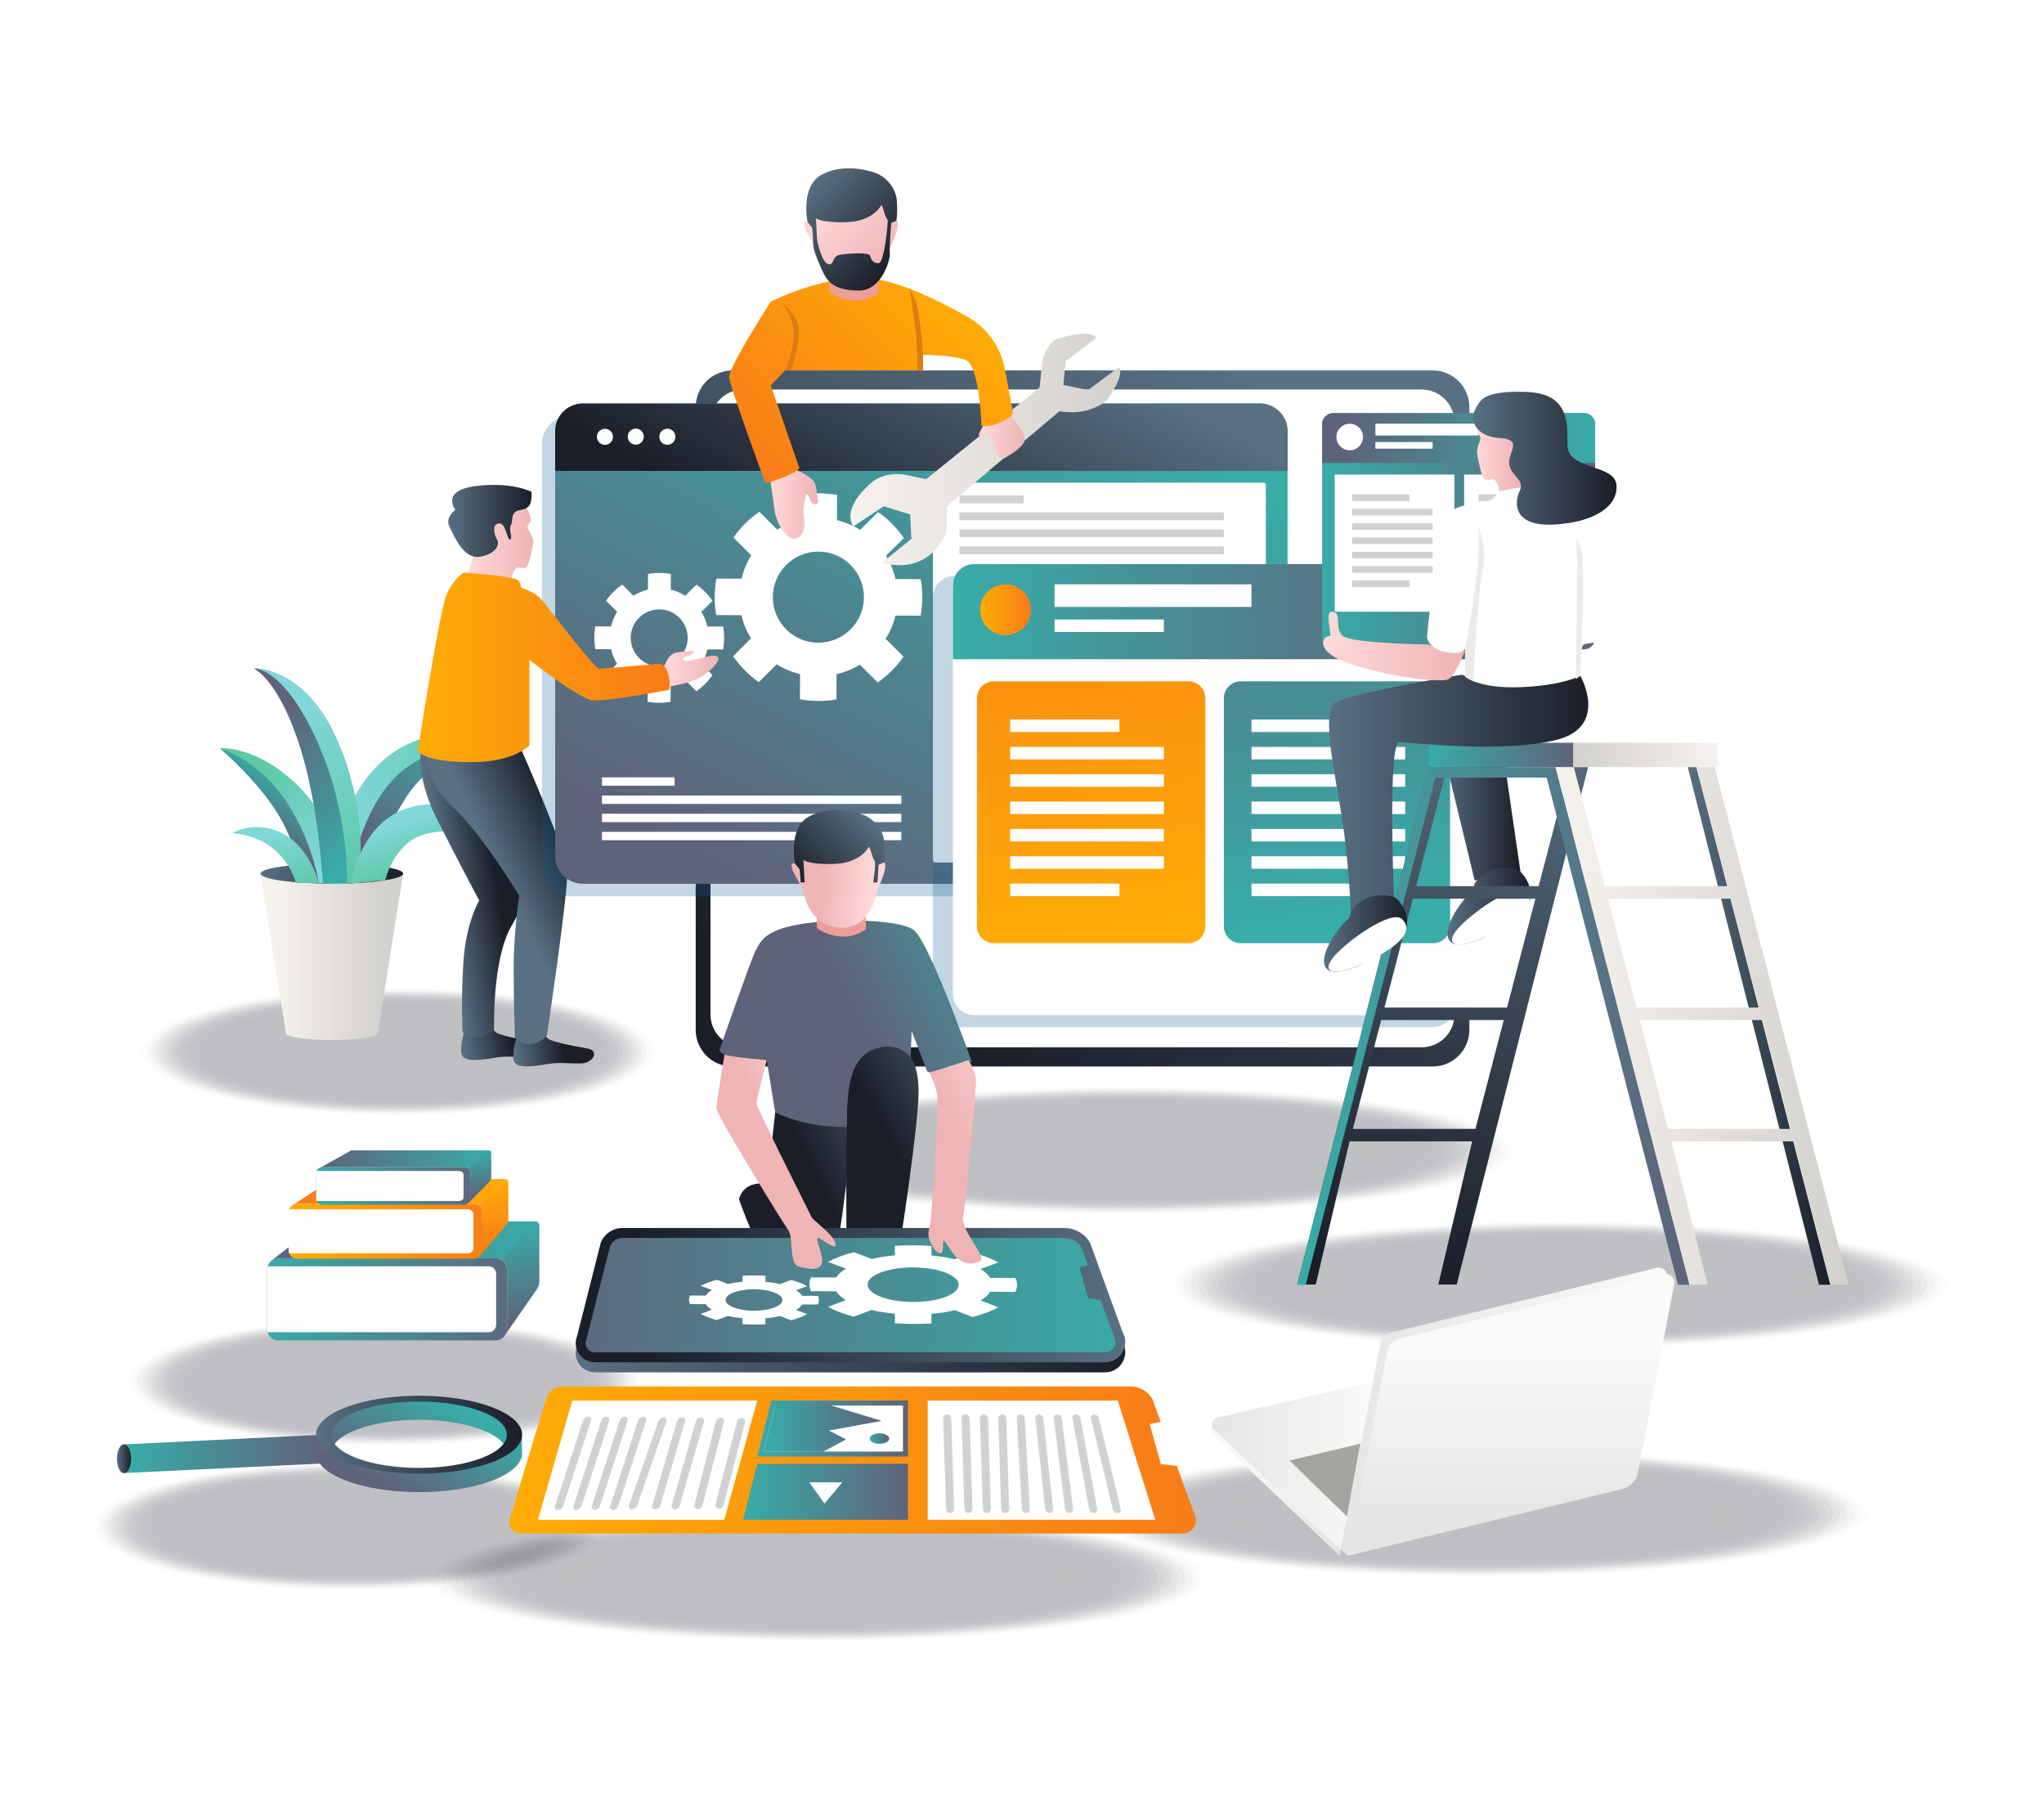 <?xml version="1.0" encoding="utf-8"?>
<!-- Generator: Adobe Illustrator 26.0.0, SVG Export Plug-In . SVG Version: 6.00 Build 0)  -->
<svg version="1.1" id="Layer_1" xmlns="http://www.w3.org/2000/svg" xmlns:xlink="http://www.w3.org/1999/xlink" x="0px" y="0px"
	 viewBox="0 0 3000 2657.7" style="enable-background:new 0 0 3000 2657.7;" xml:space="preserve">
<style type="text/css">
	.st0{opacity:0.3;}
	.st1{opacity:0;fill:#262A35;}
	.st2{opacity:3.448300e-02;fill:#262A35;}
	.st3{opacity:6.896600e-02;fill:#262A35;}
	.st4{opacity:0.103;fill:#262A35;}
	.st5{opacity:0.138;fill:#262A35;}
	.st6{opacity:0.172;fill:#262A35;}
	.st7{opacity:0.207;fill:#262A35;}
	.st8{opacity:0.241;fill:#262A35;}
	.st9{opacity:0.276;fill:#262A35;}
	.st10{opacity:0.31;fill:#262A35;}
	.st11{opacity:0.345;fill:#262A35;}
	.st12{opacity:0.379;fill:#262A35;}
	.st13{opacity:0.414;fill:#262A35;}
	.st14{opacity:0.448;fill:#262A35;}
	.st15{opacity:0.483;fill:#262A35;}
	.st16{opacity:0.517;fill:#262A35;}
	.st17{opacity:0.552;fill:#262A35;}
	.st18{opacity:0.586;fill:#262A35;}
	.st19{opacity:0.621;fill:#262A35;}
	.st20{opacity:0.655;fill:#262A35;}
	.st21{opacity:0.69;fill:#262A35;}
	.st22{opacity:0.724;fill:#262A35;}
	.st23{opacity:0.759;fill:#262A35;}
	.st24{opacity:0.793;fill:#262A35;}
	.st25{opacity:0.828;fill:#262A35;}
	.st26{opacity:0.862;fill:#262A35;}
	.st27{opacity:0.897;fill:#262A35;}
	.st28{opacity:0.931;fill:#262A35;}
	.st29{opacity:0.966;fill:#262A35;}
	.st30{fill:#262A35;}
	.st31{fill:url(#SVGID_1_);}
	.st32{fill:url(#SVGID_00000008114907977499613390000017777146058302092682_);}
	.st33{fill:url(#SVGID_00000067209913336952153930000000137438076295548068_);}
	.st34{fill:url(#SVGID_00000144337729867677541760000006490263156949286071_);}
	.st35{fill:url(#SVGID_00000035497502373976730500000001807457068115323064_);}
	.st36{fill:url(#SVGID_00000129926059078725444140000010509775085120081587_);}
	.st37{fill:url(#SVGID_00000064348465831755300670000003371830547990034850_);}
	.st38{fill:url(#SVGID_00000048478748519540732750000010963712761393341574_);}
	.st39{fill:url(#SVGID_00000133498690109053581830000001338560995734677405_);}
	.st40{fill:url(#SVGID_00000052801818486044515640000011403760230119112839_);}
	.st41{fill:url(#SVGID_00000011744561541890381750000016222800236602869156_);}
	.st42{fill:#FF378F;}
	.st43{fill:url(#SVGID_00000096047169796786383380000015522129286251232446_);}
	.st44{fill:url(#SVGID_00000049183737398983919920000015477320113219339966_);}
	.st45{fill:url(#SVGID_00000163790531866375951910000001716922642856555410_);}
	.st46{fill:url(#SVGID_00000055686900490692176380000007254229572395616160_);}
	.st47{fill:url(#SVGID_00000050658170616875809080000014293942947272858277_);}
	.st48{fill:url(#SVGID_00000183226136552172401640000017300551029328122533_);}
	.st49{fill:#FFFFFF;}
	.st50{filter:url(#Adobe_OpacityMaskFilter);}
	.st51{filter:url(#Adobe_OpacityMaskFilter_00000080184980142901959410000001619720685005607592_);}
	
		.st52{mask:url(#SVGID_00000065762368718972806110000004647152443430342785_);fill:url(#SVGID_00000169557946643649314540000012865081422232440481_);}
	.st53{opacity:0.25;fill:url(#SVGID_00000058574278088277815760000014161832311029877127_);}
	.st54{fill:url(#SVGID_00000165930971645632379310000016618365008494064036_);}
	.st55{fill:url(#SVGID_00000091700078227027840840000003463121630397873840_);}
	.st56{fill:#FDFFFC;}
	.st57{filter:url(#Adobe_OpacityMaskFilter_00000180356408260849556000000007380593915589892269_);}
	.st58{filter:url(#Adobe_OpacityMaskFilter_00000155133350520342761860000014593372867021277092_);}
	
		.st59{mask:url(#SVGID_00000153692831263413551280000002899776952791481732_);fill:url(#SVGID_00000104689255281206812000000018269689148027956369_);}
	.st60{opacity:0.25;fill:url(#SVGID_00000071558568428341642560000002000221508020172735_);}
	.st61{fill:#FEFEFE;}
	.st62{fill:url(#SVGID_00000097468096636302948360000008110455938113187512_);}
	.st63{fill:url(#SVGID_00000168089797009353491420000012706252683541456575_);}
	.st64{fill:url(#SVGID_00000052079151489939258330000017550508170221424771_);}
	.st65{fill:url(#SVGID_00000031886714199285348800000011191344808627304840_);}
	.st66{fill:#CFD1D3;}
	.st67{fill:url(#SVGID_00000103262650675814767570000010532315891009198238_);}
	.st68{fill:url(#SVGID_00000159448630760641918390000007335568670166789800_);}
	.st69{fill:url(#SVGID_00000073709650406400800200000001162541804198435218_);}
	.st70{fill:#ED9E9A;}
	.st71{fill:url(#SVGID_00000032640302302455586000000015111045151621765002_);}
	.st72{fill:#DD7C12;}
	.st73{fill:url(#SVGID_00000166638638434136692830000003060806659147470494_);}
	.st74{fill:url(#SVGID_00000083798420995693708670000002298270786175451276_);}
	.st75{fill:url(#SVGID_00000013912762673237322490000017944133690558541195_);}
	.st76{fill:url(#SVGID_00000121250094326458256540000011812128668717890207_);}
	.st77{fill:url(#SVGID_00000142871014917945051450000002932006225407813518_);}
	.st78{fill:url(#SVGID_00000139996941626653805950000003746730731790661306_);}
	.st79{fill:url(#SVGID_00000018217056275904893330000011450618116149701043_);}
	.st80{fill:url(#SVGID_00000036942483552623029890000017009839645886148013_);}
	.st81{fill:url(#SVGID_00000111179114515949931330000011804388682341126789_);}
	.st82{fill:url(#SVGID_00000105406116585118136510000006660298145198198969_);}
	.st83{fill:url(#SVGID_00000132062864860500759040000014429491721703690400_);}
	.st84{fill:url(#SVGID_00000023991561027338069930000010979954068274387359_);}
	.st85{fill:url(#SVGID_00000008137418131989910190000017171075307573923260_);}
	.st86{fill:url(#SVGID_00000010307082790752279280000016593250946305901493_);}
	.st87{fill:url(#SVGID_00000018227670188573902960000014613993608814022813_);}
	.st88{fill:url(#SVGID_00000168839460066195398930000009969452344142631845_);}
	.st89{fill:url(#SVGID_00000085972663657096961780000017448836557303871677_);}
	.st90{fill:url(#SVGID_00000114777724529364593050000016087922199935852682_);}
	.st91{fill:url(#SVGID_00000105420725777075300500000010282472343998146461_);}
	.st92{fill:#EDEBE6;}
	.st93{fill:url(#SVGID_00000067915718905306502240000013996164921044190858_);}
	.st94{fill:url(#SVGID_00000092437243864042781800000002744359594080118170_);}
	.st95{fill:url(#SVGID_00000084504280033194930290000016842705519461705902_);}
	.st96{fill:url(#SVGID_00000058561665322554690840000002005352432793933991_);}
	.st97{fill:url(#SVGID_00000128482760749453278670000007068349538355426968_);}
	.st98{fill:url(#SVGID_00000134957708094370628190000008325578777689456036_);}
	.st99{fill:url(#SVGID_00000163752260013045962090000014119720730608628622_);}
	.st100{fill:url(#SVGID_00000023263446130858856350000016606041637465497486_);}
	.st101{fill:url(#SVGID_00000117640470732045981530000009130060862648733571_);}
	.st102{fill:url(#SVGID_00000137099762681931451080000014548667157191055535_);}
	.st103{fill:url(#SVGID_00000183931433587770186210000011650974723354669953_);}
	.st104{fill:url(#SVGID_00000063619546809578780650000013629587390046767239_);}
	.st105{fill:url(#SVGID_00000089536153240891524110000010797586921828967820_);}
	.st106{fill:url(#SVGID_00000131356596986173387010000017915633846592933552_);}
	.st107{fill:url(#SVGID_00000110462742862567782000000016893905059998078363_);}
	.st108{fill:url(#SVGID_00000010292090895054979550000012697846090089328824_);}
	.st109{fill:url(#SVGID_00000149370958367945026170000004585416084744105625_);}
	.st110{fill:#FFFEFF;}
	.st111{fill:url(#SVGID_00000134240683450636244590000016907627074891756699_);}
	.st112{fill:url(#SVGID_00000173125508176756737020000003081106775286802077_);}
	.st113{fill:url(#SVGID_00000170999124425813254500000014965643446974941106_);}
	.st114{fill:url(#SVGID_00000163035260147325942800000007021761620632708489_);}
	.st115{fill:url(#SVGID_00000124161916973819527850000002105446027971616427_);}
	.st116{fill:url(#SVGID_00000020383840551231900910000017667241742818470561_);}
	.st117{fill:url(#SVGID_00000108293634220491158400000008236303112729849728_);}
	.st118{fill:url(#SVGID_00000025435736414331852470000011694617393958895279_);}
	.st119{fill:url(#SVGID_00000019668006272106553420000014713411073159240356_);}
	.st120{fill:url(#SVGID_00000131354602470583823200000012877370023261299615_);}
	.st121{fill:url(#SVGID_00000114783738672309491220000008461617624700477577_);}
	.st122{fill:url(#SVGID_00000054965600597196919650000011891926533242208443_);}
	.st123{fill:url(#SVGID_00000144299814020225374950000018222930525636535448_);}
	.st124{fill:url(#SVGID_00000021831097505394104070000012930853152073522564_);}
	.st125{fill:url(#SVGID_00000090974263818328583400000009196492529456638607_);}
	.st126{fill:#A5A5A0;}
</style>
<g>
	<g class="st0">
		<ellipse class="st1" cx="2288.2" cy="1885.9" rx="581.5" ry="95"/>
		<ellipse class="st2" cx="2288.2" cy="1885.9" rx="571.4" ry="93.4"/>
		<ellipse class="st3" cx="2288.2" cy="1885.9" rx="561.3" ry="91.7"/>
		<ellipse class="st4" cx="2288.2" cy="1885.9" rx="551.2" ry="90.1"/>
		<ellipse class="st5" cx="2288.2" cy="1885.9" rx="541" ry="88.4"/>
		<ellipse class="st6" cx="2288.2" cy="1885.9" rx="530.9" ry="86.8"/>
		<ellipse class="st7" cx="2288.2" cy="1885.9" rx="520.8" ry="85.1"/>
		<ellipse class="st8" cx="2288.2" cy="1885.9" rx="510.7" ry="83.5"/>
		<ellipse class="st9" cx="2288.2" cy="1885.9" rx="500.6" ry="81.8"/>
		<ellipse class="st10" cx="2288.2" cy="1885.9" rx="490.5" ry="80.2"/>
		<ellipse class="st11" cx="2288.2" cy="1885.9" rx="480.4" ry="78.5"/>
		<ellipse class="st12" cx="2288.2" cy="1885.9" rx="470.3" ry="76.9"/>
		<ellipse class="st13" cx="2288.2" cy="1885.9" rx="460.2" ry="75.2"/>
		<ellipse class="st14" cx="2288.2" cy="1885.9" rx="450.1" ry="73.5"/>
		<ellipse class="st15" cx="2288.2" cy="1885.9" rx="440" ry="71.9"/>
		<ellipse class="st16" cx="2288.2" cy="1885.9" rx="429.8" ry="70.2"/>
		<ellipse class="st17" cx="2288.2" cy="1885.9" rx="419.7" ry="68.6"/>
		<ellipse class="st18" cx="2288.2" cy="1885.9" rx="409.6" ry="66.9"/>
		<ellipse class="st19" cx="2288.2" cy="1885.9" rx="399.5" ry="65.3"/>
		<ellipse class="st20" cx="2288.2" cy="1885.9" rx="389.4" ry="63.6"/>
		<ellipse class="st21" cx="2288.2" cy="1885.9" rx="379.3" ry="62"/>
		<ellipse class="st22" cx="2288.2" cy="1885.9" rx="369.2" ry="60.3"/>
		<ellipse class="st23" cx="2288.2" cy="1885.9" rx="359.1" ry="58.7"/>
		<ellipse class="st24" cx="2288.2" cy="1885.9" rx="349" ry="57"/>
		<ellipse class="st25" cx="2288.2" cy="1885.9" rx="338.9" ry="55.4"/>
		<ellipse class="st26" cx="2288.2" cy="1885.9" rx="328.8" ry="53.7"/>
		<ellipse class="st27" cx="2288.2" cy="1885.9" rx="318.6" ry="52.1"/>
		<ellipse class="st28" cx="2288.2" cy="1885.9" rx="308.5" ry="50.4"/>
		<ellipse class="st29" cx="2288.2" cy="1885.9" rx="298.4" ry="48.8"/>
		<ellipse class="st30" cx="2288.2" cy="1885.9" rx="288.3" ry="47.1"/>
	</g>
	<g class="st0">
		<ellipse class="st1" cx="1651.6" cy="1688.3" rx="581.5" ry="95"/>
		<ellipse class="st2" cx="1651.6" cy="1688.3" rx="571.4" ry="93.4"/>
		<ellipse class="st3" cx="1651.6" cy="1688.3" rx="561.3" ry="91.7"/>
		<ellipse class="st4" cx="1651.6" cy="1688.3" rx="551.2" ry="90.1"/>
		<ellipse class="st5" cx="1651.6" cy="1688.3" rx="541" ry="88.4"/>
		<ellipse class="st6" cx="1651.6" cy="1688.3" rx="530.9" ry="86.8"/>
		<ellipse class="st7" cx="1651.6" cy="1688.3" rx="520.8" ry="85.1"/>
		<ellipse class="st8" cx="1651.6" cy="1688.3" rx="510.7" ry="83.5"/>
		<ellipse class="st9" cx="1651.6" cy="1688.3" rx="500.6" ry="81.8"/>
		<ellipse class="st10" cx="1651.6" cy="1688.3" rx="490.5" ry="80.2"/>
		<ellipse class="st11" cx="1651.6" cy="1688.3" rx="480.4" ry="78.5"/>
		<ellipse class="st12" cx="1651.6" cy="1688.3" rx="470.3" ry="76.9"/>
		<ellipse class="st13" cx="1651.6" cy="1688.3" rx="460.2" ry="75.2"/>
		<ellipse class="st14" cx="1651.6" cy="1688.3" rx="450.1" ry="73.5"/>
		<ellipse class="st15" cx="1651.6" cy="1688.3" rx="440" ry="71.9"/>
		<ellipse class="st16" cx="1651.6" cy="1688.3" rx="429.8" ry="70.2"/>
		<ellipse class="st17" cx="1651.6" cy="1688.3" rx="419.7" ry="68.6"/>
		<ellipse class="st18" cx="1651.6" cy="1688.3" rx="409.6" ry="66.9"/>
		<ellipse class="st19" cx="1651.6" cy="1688.3" rx="399.5" ry="65.3"/>
		<ellipse class="st20" cx="1651.6" cy="1688.3" rx="389.4" ry="63.6"/>
		<ellipse class="st21" cx="1651.6" cy="1688.3" rx="379.3" ry="62"/>
		<ellipse class="st22" cx="1651.6" cy="1688.3" rx="369.2" ry="60.3"/>
		<ellipse class="st23" cx="1651.6" cy="1688.3" rx="359.1" ry="58.7"/>
		<ellipse class="st24" cx="1651.6" cy="1688.3" rx="349" ry="57"/>
		<ellipse class="st25" cx="1651.6" cy="1688.3" rx="338.9" ry="55.4"/>
		<ellipse class="st26" cx="1651.6" cy="1688.3" rx="328.8" ry="53.7"/>
		<ellipse class="st27" cx="1651.6" cy="1688.3" rx="318.6" ry="52.1"/>
		<ellipse class="st28" cx="1651.6" cy="1688.3" rx="308.5" ry="50.4"/>
		<ellipse class="st29" cx="1651.6" cy="1688.3" rx="298.4" ry="48.8"/>
		<ellipse class="st30" cx="1651.6" cy="1688.3" rx="288.3" ry="47.1"/>
	</g>
	<g class="st0">
		<ellipse class="st1" cx="2169.9" cy="2220.6" rx="581.5" ry="95"/>
		<ellipse class="st2" cx="2169.9" cy="2220.6" rx="571.4" ry="93.4"/>
		<ellipse class="st3" cx="2169.9" cy="2220.6" rx="561.3" ry="91.7"/>
		<ellipse class="st4" cx="2169.9" cy="2220.6" rx="551.2" ry="90.1"/>
		<ellipse class="st5" cx="2169.9" cy="2220.6" rx="541" ry="88.4"/>
		<ellipse class="st6" cx="2169.9" cy="2220.6" rx="530.9" ry="86.8"/>
		<ellipse class="st7" cx="2169.9" cy="2220.6" rx="520.8" ry="85.1"/>
		<ellipse class="st8" cx="2169.9" cy="2220.6" rx="510.7" ry="83.5"/>
		<ellipse class="st9" cx="2169.9" cy="2220.6" rx="500.6" ry="81.8"/>
		<ellipse class="st10" cx="2169.9" cy="2220.6" rx="490.5" ry="80.2"/>
		<ellipse class="st11" cx="2169.9" cy="2220.6" rx="480.4" ry="78.5"/>
		<ellipse class="st12" cx="2169.9" cy="2220.6" rx="470.3" ry="76.9"/>
		<ellipse class="st13" cx="2169.9" cy="2220.6" rx="460.2" ry="75.2"/>
		<ellipse class="st14" cx="2169.9" cy="2220.6" rx="450.1" ry="73.5"/>
		<ellipse class="st15" cx="2169.9" cy="2220.6" rx="440" ry="71.9"/>
		<ellipse class="st16" cx="2169.9" cy="2220.6" rx="429.8" ry="70.2"/>
		<ellipse class="st17" cx="2169.9" cy="2220.6" rx="419.7" ry="68.6"/>
		<ellipse class="st18" cx="2169.9" cy="2220.6" rx="409.6" ry="66.9"/>
		<ellipse class="st19" cx="2169.9" cy="2220.6" rx="399.5" ry="65.3"/>
		<ellipse class="st20" cx="2169.9" cy="2220.6" rx="389.4" ry="63.6"/>
		<ellipse class="st21" cx="2169.9" cy="2220.6" rx="379.3" ry="62"/>
		<ellipse class="st22" cx="2169.9" cy="2220.6" rx="369.2" ry="60.3"/>
		<ellipse class="st23" cx="2169.9" cy="2220.6" rx="359.1" ry="58.7"/>
		<ellipse class="st24" cx="2169.9" cy="2220.6" rx="349" ry="57"/>
		<ellipse class="st25" cx="2169.9" cy="2220.6" rx="338.9" ry="55.4"/>
		<ellipse class="st26" cx="2169.9" cy="2220.6" rx="328.8" ry="53.7"/>
		<ellipse class="st27" cx="2169.9" cy="2220.6" rx="318.6" ry="52.1"/>
		<ellipse class="st28" cx="2169.9" cy="2220.6" rx="308.5" ry="50.4"/>
		<ellipse class="st29" cx="2169.9" cy="2220.6" rx="298.4" ry="48.8"/>
		<ellipse class="st30" cx="2169.9" cy="2220.6" rx="288.3" ry="47.1"/>
	</g>
	<g class="st0">
		<ellipse class="st1" cx="1199.1" cy="2315.7" rx="581.5" ry="95"/>
		<ellipse class="st2" cx="1199.1" cy="2315.7" rx="571.4" ry="93.4"/>
		<ellipse class="st3" cx="1199.1" cy="2315.7" rx="561.3" ry="91.7"/>
		<ellipse class="st4" cx="1199.1" cy="2315.7" rx="551.2" ry="90.1"/>
		<ellipse class="st5" cx="1199.1" cy="2315.7" rx="541" ry="88.4"/>
		<ellipse class="st6" cx="1199.1" cy="2315.7" rx="530.9" ry="86.8"/>
		<ellipse class="st7" cx="1199.1" cy="2315.7" rx="520.8" ry="85.1"/>
		<ellipse class="st8" cx="1199.1" cy="2315.7" rx="510.7" ry="83.5"/>
		<ellipse class="st9" cx="1199.1" cy="2315.7" rx="500.6" ry="81.8"/>
		<ellipse class="st10" cx="1199.1" cy="2315.7" rx="490.5" ry="80.2"/>
		<ellipse class="st11" cx="1199.1" cy="2315.7" rx="480.4" ry="78.5"/>
		<ellipse class="st12" cx="1199.1" cy="2315.7" rx="470.3" ry="76.9"/>
		<ellipse class="st13" cx="1199.1" cy="2315.7" rx="460.2" ry="75.2"/>
		<ellipse class="st14" cx="1199.1" cy="2315.7" rx="450.1" ry="73.5"/>
		<ellipse class="st15" cx="1199.1" cy="2315.7" rx="440" ry="71.9"/>
		<ellipse class="st16" cx="1199.1" cy="2315.7" rx="429.8" ry="70.2"/>
		<ellipse class="st17" cx="1199.1" cy="2315.7" rx="419.7" ry="68.6"/>
		<ellipse class="st18" cx="1199.1" cy="2315.7" rx="409.6" ry="66.9"/>
		<ellipse class="st19" cx="1199.1" cy="2315.7" rx="399.5" ry="65.3"/>
		<ellipse class="st20" cx="1199.1" cy="2315.7" rx="389.4" ry="63.6"/>
		<ellipse class="st21" cx="1199.1" cy="2315.7" rx="379.3" ry="62"/>
		<ellipse class="st22" cx="1199.1" cy="2315.7" rx="369.2" ry="60.3"/>
		<ellipse class="st23" cx="1199.1" cy="2315.7" rx="359.1" ry="58.7"/>
		<ellipse class="st24" cx="1199.1" cy="2315.7" rx="349" ry="57"/>
		<ellipse class="st25" cx="1199.1" cy="2315.7" rx="338.9" ry="55.4"/>
		<ellipse class="st26" cx="1199.1" cy="2315.7" rx="328.8" ry="53.7"/>
		<ellipse class="st27" cx="1199.1" cy="2315.7" rx="318.6" ry="52.1"/>
		<ellipse class="st28" cx="1199.1" cy="2315.7" rx="308.5" ry="50.4"/>
		<ellipse class="st29" cx="1199.1" cy="2315.7" rx="298.4" ry="48.8"/>
		<ellipse class="st30" cx="1199.1" cy="2315.7" rx="288.3" ry="47.1"/>
	</g>
	<g class="st0">
		<ellipse class="st1" cx="514" cy="2240.3" rx="383.8" ry="95"/>
		<ellipse class="st2" cx="514" cy="2240.3" rx="377.1" ry="93.4"/>
		<ellipse class="st3" cx="514" cy="2240.3" rx="370.4" ry="91.7"/>
		<ellipse class="st4" cx="514" cy="2240.3" rx="363.7" ry="90.1"/>
		<ellipse class="st5" cx="514" cy="2240.3" rx="357.1" ry="88.4"/>
		<ellipse class="st6" cx="514" cy="2240.3" rx="350.4" ry="86.8"/>
		<ellipse class="st7" cx="514" cy="2240.3" rx="343.7" ry="85.1"/>
		<ellipse class="st8" cx="514" cy="2240.3" rx="337.1" ry="83.5"/>
		<ellipse class="st9" cx="514" cy="2240.3" rx="330.4" ry="81.8"/>
		<ellipse class="st10" cx="514" cy="2240.3" rx="323.7" ry="80.2"/>
		<ellipse class="st11" cx="514" cy="2240.3" rx="317" ry="78.5"/>
		<ellipse class="st12" cx="514" cy="2240.3" rx="310.4" ry="76.9"/>
		<ellipse class="st13" cx="514" cy="2240.3" rx="303.7" ry="75.2"/>
		<ellipse class="st14" cx="514" cy="2240.3" rx="297" ry="73.5"/>
		<ellipse class="st15" cx="514" cy="2240.3" rx="290.4" ry="71.9"/>
		<ellipse class="st16" cx="514" cy="2240.3" rx="283.7" ry="70.2"/>
		<ellipse class="st17" cx="514" cy="2240.3" rx="277" ry="68.6"/>
		<ellipse class="st18" cx="514" cy="2240.3" rx="270.3" ry="66.9"/>
		<ellipse class="st19" cx="514" cy="2240.3" rx="263.7" ry="65.3"/>
		<ellipse class="st20" cx="514" cy="2240.3" rx="257" ry="63.6"/>
		<ellipse class="st21" cx="514" cy="2240.3" rx="250.3" ry="62"/>
		<ellipse class="st22" cx="514" cy="2240.3" rx="243.7" ry="60.3"/>
		<ellipse class="st23" cx="514" cy="2240.3" rx="237" ry="58.7"/>
		<ellipse class="st24" cx="514" cy="2240.3" rx="230.3" ry="57"/>
		<ellipse class="st25" cx="514" cy="2240.3" rx="223.6" ry="55.4"/>
		<ellipse class="st26" cx="514" cy="2240.3" rx="217" ry="53.7"/>
		<ellipse class="st27" cx="514" cy="2240.3" rx="210.3" ry="52.1"/>
		<ellipse class="st28" cx="514" cy="2240.3" rx="203.6" ry="50.4"/>
		<ellipse class="st29" cx="514" cy="2240.3" rx="197" ry="48.8"/>
		<ellipse class="st30" cx="514" cy="2240.3" rx="190.3" ry="47.1"/>
	</g>
	<g class="st0">
		<ellipse class="st1" cx="565.7" cy="2028.1" rx="383.8" ry="95"/>
		<ellipse class="st2" cx="565.7" cy="2028.1" rx="377.1" ry="93.4"/>
		<ellipse class="st3" cx="565.7" cy="2028.1" rx="370.4" ry="91.7"/>
		<ellipse class="st4" cx="565.7" cy="2028.1" rx="363.7" ry="90.1"/>
		<ellipse class="st5" cx="565.7" cy="2028.1" rx="357.1" ry="88.4"/>
		<ellipse class="st6" cx="565.7" cy="2028.1" rx="350.4" ry="86.8"/>
		<ellipse class="st7" cx="565.7" cy="2028.1" rx="343.7" ry="85.1"/>
		<ellipse class="st8" cx="565.7" cy="2028.1" rx="337.1" ry="83.5"/>
		<ellipse class="st9" cx="565.7" cy="2028.1" rx="330.4" ry="81.8"/>
		<ellipse class="st10" cx="565.7" cy="2028.1" rx="323.7" ry="80.2"/>
		<ellipse class="st11" cx="565.7" cy="2028.1" rx="317" ry="78.5"/>
		<ellipse class="st12" cx="565.7" cy="2028.1" rx="310.4" ry="76.9"/>
		<ellipse class="st13" cx="565.7" cy="2028.1" rx="303.7" ry="75.2"/>
		<ellipse class="st14" cx="565.7" cy="2028.1" rx="297" ry="73.5"/>
		<ellipse class="st15" cx="565.7" cy="2028.1" rx="290.4" ry="71.9"/>
		<ellipse class="st16" cx="565.7" cy="2028.1" rx="283.7" ry="70.2"/>
		<ellipse class="st17" cx="565.7" cy="2028.1" rx="277" ry="68.6"/>
		<ellipse class="st18" cx="565.7" cy="2028.1" rx="270.3" ry="66.9"/>
		<ellipse class="st19" cx="565.7" cy="2028.1" rx="263.7" ry="65.3"/>
		<ellipse class="st20" cx="565.7" cy="2028.1" rx="257" ry="63.6"/>
		<ellipse class="st21" cx="565.7" cy="2028.1" rx="250.3" ry="62"/>
		<ellipse class="st22" cx="565.7" cy="2028.1" rx="243.7" ry="60.3"/>
		<ellipse class="st23" cx="565.7" cy="2028.1" rx="237" ry="58.7"/>
		<ellipse class="st24" cx="565.7" cy="2028.1" rx="230.3" ry="57"/>
		<ellipse class="st25" cx="565.7" cy="2028.1" rx="223.6" ry="55.4"/>
		<ellipse class="st26" cx="565.7" cy="2028.1" rx="217" ry="53.7"/>
		<ellipse class="st27" cx="565.7" cy="2028.1" rx="210.3" ry="52.1"/>
		<ellipse class="st28" cx="565.7" cy="2028.1" rx="203.6" ry="50.4"/>
		<ellipse class="st29" cx="565.7" cy="2028.1" rx="197" ry="48.8"/>
		<ellipse class="st30" cx="565.7" cy="2028.1" rx="190.3" ry="47.1"/>
	</g>
	<g class="st0">
		<ellipse class="st1" cx="584.2" cy="1543.5" rx="383.8" ry="95"/>
		<ellipse class="st2" cx="584.2" cy="1543.5" rx="377.1" ry="93.4"/>
		<ellipse class="st3" cx="584.2" cy="1543.5" rx="370.4" ry="91.7"/>
		<ellipse class="st4" cx="584.2" cy="1543.5" rx="363.7" ry="90.1"/>
		<ellipse class="st5" cx="584.2" cy="1543.5" rx="357.1" ry="88.4"/>
		<ellipse class="st6" cx="584.2" cy="1543.5" rx="350.4" ry="86.8"/>
		<ellipse class="st7" cx="584.2" cy="1543.5" rx="343.7" ry="85.1"/>
		<ellipse class="st8" cx="584.2" cy="1543.5" rx="337.1" ry="83.5"/>
		<ellipse class="st9" cx="584.2" cy="1543.5" rx="330.4" ry="81.8"/>
		<ellipse class="st10" cx="584.2" cy="1543.5" rx="323.7" ry="80.2"/>
		<ellipse class="st11" cx="584.2" cy="1543.5" rx="317" ry="78.5"/>
		<ellipse class="st12" cx="584.2" cy="1543.5" rx="310.4" ry="76.9"/>
		<ellipse class="st13" cx="584.2" cy="1543.5" rx="303.7" ry="75.2"/>
		<ellipse class="st14" cx="584.2" cy="1543.5" rx="297" ry="73.5"/>
		<ellipse class="st15" cx="584.2" cy="1543.5" rx="290.4" ry="71.9"/>
		<ellipse class="st16" cx="584.2" cy="1543.5" rx="283.7" ry="70.2"/>
		<ellipse class="st17" cx="584.2" cy="1543.5" rx="277" ry="68.6"/>
		<ellipse class="st18" cx="584.2" cy="1543.5" rx="270.3" ry="66.9"/>
		<ellipse class="st19" cx="584.2" cy="1543.5" rx="263.7" ry="65.3"/>
		<ellipse class="st20" cx="584.2" cy="1543.5" rx="257" ry="63.6"/>
		<ellipse class="st21" cx="584.2" cy="1543.5" rx="250.3" ry="62"/>
		<ellipse class="st22" cx="584.2" cy="1543.5" rx="243.7" ry="60.3"/>
		<ellipse class="st23" cx="584.2" cy="1543.5" rx="237" ry="58.7"/>
		<ellipse class="st24" cx="584.2" cy="1543.5" rx="230.3" ry="57"/>
		<ellipse class="st25" cx="584.2" cy="1543.5" rx="223.6" ry="55.4"/>
		<ellipse class="st26" cx="584.2" cy="1543.5" rx="217" ry="53.7"/>
		<ellipse class="st27" cx="584.2" cy="1543.5" rx="210.3" ry="52.1"/>
		<ellipse class="st28" cx="584.2" cy="1543.5" rx="203.6" ry="50.4"/>
		<ellipse class="st29" cx="584.2" cy="1543.5" rx="197" ry="48.8"/>
		<ellipse class="st30" cx="584.2" cy="1543.5" rx="190.3" ry="47.1"/>
	</g>
	<g>
		<linearGradient id="SVGID_1_" gradientUnits="userSpaceOnUse" x1="844.972" y1="1915.527" x2="1651.615" y2="1915.527">
			<stop  offset="0" style="stop-color:#587082"/>
			<stop  offset="1" style="stop-color:#1A1E28"/>
		</linearGradient>
		<path class="st31" d="M873,2014.1c-9.4,0-18.1-4.7-23.3-12.4c-5.2-7.8-6.2-17.6-2.6-26.3l34.7-136.9c5.4-13,17.9-21.4,32-21.4
			h648.5c15.4,0,29.8,8.2,37.5,21.5l47.6,130.7c5.5,9.3,5.5,20.5,0.2,29.9c-5.4,9.4-15.1,15-25.9,15H873z"/>
		<g>
			
				<linearGradient id="SVGID_00000072272943097395400400000008625833757906272921_" gradientUnits="userSpaceOnUse" x1="401.546" y1="1404.283" x2="563.212" y2="1404.283">
				<stop  offset="0" style="stop-color:#F6F2ED"/>
				<stop  offset="0.995" style="stop-color:#D3D1CD"/>
			</linearGradient>
			<path style="fill:url(#SVGID_00000072272943097395400400000008625833757906272921_);" d="M382.5,1282.2l37.2,234.8
				c0,5.2,30.2,9.4,67.4,9.4c37.2,0,67.4-4.2,67.4-9.4l37.2-234.8H382.5z"/>
			
				<linearGradient id="SVGID_00000049902910258651007430000004485723165317328058_" gradientUnits="userSpaceOnUse" x1="382.507" y1="1282.153" x2="591.746" y2="1282.153">
				<stop  offset="0" style="stop-color:#587082"/>
				<stop  offset="1" style="stop-color:#1A1E28"/>
			</linearGradient>
			
				<ellipse style="fill:url(#SVGID_00000049902910258651007430000004485723165317328058_);" cx="487.1" cy="1282.2" rx="104.6" ry="14.7"/>
			
				<linearGradient id="SVGID_00000145766710687732999710000015003700365260535975_" gradientUnits="userSpaceOnUse" x1="676.251" y1="1076.16" x2="562.365" y2="1251.275">
				<stop  offset="0" style="stop-color:#38ACA8"/>
				<stop  offset="1" style="stop-color:#5F637A"/>
			</linearGradient>
			<path style="fill:url(#SVGID_00000145766710687732999710000015003700365260535975_);" d="M737,1093.2c0,0-91.2-0.1-140.3,76.1
				c-50.9,79.1-50,125.1-50,125.1l-34.9,2.4c0,0-25.1-23.6,0-75.9C536.9,1168.7,636.1,1057.8,737,1093.2z"/>
			
				<linearGradient id="SVGID_00000000940724588823773160000015225627973606999485_" gradientUnits="userSpaceOnUse" x1="509.864" y1="1187.248" x2="702.948" y2="1187.248">
				<stop  offset="0" style="stop-color:#82D7DB"/>
				<stop  offset="1" style="stop-color:#5DC9A5"/>
			</linearGradient>
			<path style="fill:url(#SVGID_00000000940724588823773160000015225627973606999485_);" d="M487.1,1296.8c0,0,1.3-122.4,80.7-185.5
				c79.4-63,169.2-18.2,169.2-18.2s-86.9-11.9-148.2,39.6c-61.3,51.6-77,164-77,164H487.1z"/>
			
				<linearGradient id="SVGID_00000104705359011314449950000015358516508257014689_" gradientUnits="userSpaceOnUse" x1="435.964" y1="1156.095" x2="389.058" y2="1228.219">
				<stop  offset="0" style="stop-color:#38ACA8"/>
				<stop  offset="1" style="stop-color:#5F637A"/>
			</linearGradient>
			<path style="fill:url(#SVGID_00000104705359011314449950000015358516508257014689_);" d="M494.8,1296.8l-26.9-0.7l-25.2-0.7
				c0,0-3.8-48.8-33.7-98.9c-29.9-50.2-86-98-86-98s53.3-5.3,115.4,56.1C500.4,1215.9,494.8,1296.8,494.8,1296.8z"/>
			
				<linearGradient id="SVGID_00000158742467834134652810000003619216783157307313_" gradientUnits="userSpaceOnUse" x1="489.872" y1="1268.723" x2="374.657" y2="1130.343">
				<stop  offset="0" style="stop-color:#82D7DB"/>
				<stop  offset="1" style="stop-color:#5DC9A5"/>
			</linearGradient>
			<path style="fill:url(#SVGID_00000158742467834134652810000003619216783157307313_);" d="M494.8,1296.8l-26.9-0.7
				c-4.2-24.8-14.4-62.2-38.3-104.5c-42.9-76.1-106.6-93.1-106.6-93.1s53.3-5.3,115.4,56.1C500.4,1215.9,494.8,1296.8,494.8,1296.8z
				"/>
			
				<linearGradient id="SVGID_00000060026098969032711060000006488867529177620394_" gradientUnits="userSpaceOnUse" x1="536.242" y1="1245.998" x2="386.51" y2="1066.16">
				<stop  offset="0" style="stop-color:#38ACA8"/>
				<stop  offset="1" style="stop-color:#5F637A"/>
			</linearGradient>
			<path style="fill:url(#SVGID_00000060026098969032711060000006488867529177620394_);" d="M526.8,1295.7l-17,0.3l-36.1,0.6
				c0,0-5.3-118.4-36.6-210.2c-31.3-91.9-65-105.4-65-105.4s0.3,0,0.9,0c8.5,0,77,3.2,121.9,105.5
				C542.9,1195.6,526.8,1295.7,526.8,1295.7z"/>
			
				<linearGradient id="SVGID_00000128448699461047914580000015242691185678361517_" gradientUnits="userSpaceOnUse" x1="433.629" y1="1029.696" x2="521.451" y2="1295.073">
				<stop  offset="0" style="stop-color:#82D7DB"/>
				<stop  offset="1" style="stop-color:#5DC9A5"/>
			</linearGradient>
			<path style="fill:url(#SVGID_00000128448699461047914580000015242691185678361517_);" d="M526.8,1295.7l-17,0.3
				c-0.6-45.3-7.4-121.1-39.8-197.5c-47.2-111.2-90.2-117.3-96.9-117.5c8.5,0,77,3.2,121.9,105.5
				C542.9,1195.6,526.8,1295.7,526.8,1295.7z"/>
			
				<linearGradient id="SVGID_00000142174171232407595920000008410336638796859776_" gradientUnits="userSpaceOnUse" x1="595.558" y1="1204.866" x2="618.352" y2="1273.742">
				<stop  offset="0" style="stop-color:#82D7DB"/>
				<stop  offset="1" style="stop-color:#5DC9A5"/>
			</linearGradient>
			<path style="fill:url(#SVGID_00000142174171232407595920000008410336638796859776_);" d="M515.8,1296.5c0,0,11.6-92.1,88.4-112.2
				c76.9-20.1,110.1,46.8,110.1,46.8s-49.1-20.1-93.2-6c-44.1,14.1-55.6,66.7-55.6,66.7L515.8,1296.5z"/>
			
				<linearGradient id="SVGID_00000036214947995130055510000001016691877706885005_" gradientUnits="userSpaceOnUse" x1="393.341" y1="1226.16" x2="421.339" y2="1310.764">
				<stop  offset="0" style="stop-color:#82D7DB"/>
				<stop  offset="1" style="stop-color:#5DC9A5"/>
			</linearGradient>
			<path style="fill:url(#SVGID_00000036214947995130055510000001016691877706885005_);" d="M467.9,1296.1c0,0-12.7-52.4-53.6-73.1
				c-40.9-20.7-73.7,0-73.7,0s33.8,0.6,60.4,22.6c26.6,22,33.3,50.3,33.3,50.3L467.9,1296.1z"/>
		</g>
		<path class="st42" d="M834.1,929.9l77.7-14.8l6,28.6c0,0-101.1,36.4-109.4,35.7c-8.3-0.7-37.4-39.3-37.4-39.3L834.1,929.9z"/>
		
			<linearGradient id="SVGID_00000181050583221502479650000008215585759128953279_" gradientUnits="userSpaceOnUse" x1="679.733" y1="1541.205" x2="751.428" y2="1530.13">
			<stop  offset="0" style="stop-color:#587082"/>
			<stop  offset="1" style="stop-color:#1A1E28"/>
		</linearGradient>
		<path style="fill:url(#SVGID_00000181050583221502479650000008215585759128953279_);" d="M680.9,1515.6c0,0-8,26.9-1.7,35.1
			c6.2,8.2,30.4,4.7,48.4,1.5c17.9-3.2,36.1,0.2,51.1-1s25.7-18.9,6.2-21.9c-19.4-3-52.2-10.3-56.3-13.7c-4.1-3.4-5.7-6.5-5.7-6.5
			L680.9,1515.6z"/>
		
			<linearGradient id="SVGID_00000013157745954106346130000008456794249094996392_" gradientUnits="userSpaceOnUse" x1="756.262" y1="1550.613" x2="827.957" y2="1539.538">
			<stop  offset="0" style="stop-color:#587082"/>
			<stop  offset="1" style="stop-color:#1A1E28"/>
		</linearGradient>
		<path style="fill:url(#SVGID_00000013157745954106346130000008456794249094996392_);" d="M757.4,1525c0,0-8,26.9-1.7,35.1
			s30.4,4.7,48.4,1.5c17.9-3.2,36.1,0.2,51.1-1c15-1.2,25.7-18.9,6.2-21.9c-19.4-3-52.2-10.3-56.3-13.7c-4.1-3.4-5.7-6.5-5.7-6.5
			L757.4,1525z"/>
		
			<linearGradient id="SVGID_00000047029671846044000950000008030599463667369121_" gradientUnits="userSpaceOnUse" x1="650.084" y1="1314.042" x2="730.891" y2="1301.56">
			<stop  offset="0" style="stop-color:#587082"/>
			<stop  offset="1" style="stop-color:#1A1E28"/>
		</linearGradient>
		<path style="fill:url(#SVGID_00000047029671846044000950000008030599463667369121_);" d="M617.6,1102.6c0,0-6.3,39.5,22.6,97.3
			s63.2,121.9,63.2,121.9s-19.9,31.6-23.5,93c-3.6,61.4-0.9,100.2-0.9,100.2s9,8.1,24.4,7.2c15.3-0.9,21.7-11.7,21.7-11.7
			s-2.7-102.9,25.3-150.8c28-47.9,30.7-78.5,17.2-116.5C753.9,1205.3,617.6,1102.6,617.6,1102.6z"/>
		
			<linearGradient id="SVGID_00000136409033747738358840000011068388400805935012_" gradientUnits="userSpaceOnUse" x1="744.448" y1="1300.799" x2="850.219" y2="1250.212">
			<stop  offset="0" style="stop-color:#587082"/>
			<stop  offset="1" style="stop-color:#1A1E28"/>
		</linearGradient>
		<path style="fill:url(#SVGID_00000136409033747738358840000011068388400805935012_);" d="M625.7,1107.4c0,0-5.4,35.6,39.7,78
			s96.6,129.5,96.6,129.5s-8.1,53.8-8.1,105.3c0,51.5,1.8,102.9,1.8,102.9s8.1,11.7,24.4,9c16.3-2.7,22.6-12.6,22.6-12.6
			s31.6-210.4,29.8-241.1s-71.3-187.2-71.3-187.2L625.7,1107.4z"/>
		
			<linearGradient id="SVGID_00000066513557490908615350000011766047725252860554_" gradientUnits="userSpaceOnUse" x1="686.447" y1="795.3" x2="782.746" y2="795.3">
			<stop  offset="0" style="stop-color:#FFD9D9"/>
			<stop  offset="1" style="stop-color:#EFB4B4"/>
		</linearGradient>
		<path style="fill:url(#SVGID_00000066513557490908615350000011766047725252860554_);" d="M770.7,740.1c0,0,11.2,21.3,7.8,26
			c-3.4,4.7-5.3,6-3.6,9.9c1.8,3.9,9.6,14,7.5,22.9s-5.5,33.3-11.7,34.6c-6.2,1.3-10.4-2.6-14.3,1.3c-3.9,3.9-6,15.9-6,15.9
			s-13.3-2.6-33.5-4.2c-20.3-1.6-30.4-3.1-30.4-3.1s10.1-27.8,9.1-36.1s11.4-48.4,27.6-58.8C739.2,738,770.7,740.1,770.7,740.1z"/>
		<g>
			
				<linearGradient id="SVGID_00000177450640942605510710000013527193004031340731_" gradientUnits="userSpaceOnUse" x1="1849.386" y1="564.045" x2="1332.607" y2="1536.616">
				<stop  offset="0" style="stop-color:#587082"/>
				<stop  offset="1" style="stop-color:#1A1E28"/>
			</linearGradient>
			<path style="fill:url(#SVGID_00000177450640942605510710000013527193004031340731_);" d="M1021.1,1511.5v-914
				c0-29.7,24.1-53.8,53.8-53.8h1027.9c29.7,0,53.8,24.1,53.8,53.8v914c0,29.7-24.1,53.8-53.8,53.8H1074.9
				C1045.1,1565.3,1021.1,1541.2,1021.1,1511.5z"/>
			<path class="st49" d="M2086.6,1537.1H1091c-26.6,0-48.2-21.6-48.2-48.2V619.9c0-26.6,21.6-48.2,48.2-48.2h995.5
				c26.6,0,48.2,21.6,48.2,48.2V1489C2134.7,1515.6,2113.2,1537.1,2086.6,1537.1z"/>
		</g>
		<g>
			<defs>
				<filter id="Adobe_OpacityMaskFilter" filterUnits="userSpaceOnUse" x="795.4" y="610.6" width="1075" height="704.9">
					<feFlood  style="flood-color:white;flood-opacity:1" result="back"/>
					<feBlend  in="SourceGraphic" in2="back" mode="normal"/>
				</filter>
			</defs>
			
				<mask maskUnits="userSpaceOnUse" x="795.4" y="610.6" width="1075" height="704.9" id="SVGID_00000077301427886713489170000009316207117873838739_">
				<g class="st50">
					<defs>
						
							<filter id="Adobe_OpacityMaskFilter_00000001625915338733583980000010916372711666925990_" filterUnits="userSpaceOnUse" x="795.4" y="610.6" width="1075" height="704.9">
							<feFlood  style="flood-color:white;flood-opacity:1" result="back"/>
							<feBlend  in="SourceGraphic" in2="back" mode="normal"/>
						</filter>
					</defs>
					
						<mask maskUnits="userSpaceOnUse" x="795.4" y="610.6" width="1075" height="704.9" id="SVGID_00000077301427886713489170000009316207117873838739_">
						<g style="filter:url(#Adobe_OpacityMaskFilter_00000001625915338733583980000010916372711666925990_);">
						</g>
					</mask>
					
						<linearGradient id="SVGID_00000047741825185166827550000018434446901017948814_" gradientUnits="userSpaceOnUse" x1="1537.727" y1="577.577" x2="1131.498" y2="1342.095">
						<stop  offset="0" style="stop-color:#FFFFFF"/>
						<stop  offset="1" style="stop-color:#1A1A1A"/>
					</linearGradient>
					
						<path style="mask:url(#SVGID_00000077301427886713489170000009316207117873838739_);fill:url(#SVGID_00000047741825185166827550000018434446901017948814_);" d="
						M1870.4,651.3v623.5c0,22.5-18.3,40.7-40.7,40.7H836.1c-22.4,0-40.7-18.2-40.7-40.7V651.3c0-22.4,18.3-40.7,40.7-40.7h993.6
						C1852.1,610.6,1870.4,628.9,1870.4,651.3z"/>
				</g>
			</mask>
			
				<linearGradient id="SVGID_00000098194548629078113940000011370453426197225658_" gradientUnits="userSpaceOnUse" x1="1537.727" y1="577.577" x2="1131.498" y2="1342.095">
				<stop  offset="0" style="stop-color:#0C5C93"/>
				<stop  offset="1" style="stop-color:#0C5C93"/>
			</linearGradient>
			<path style="opacity:0.25;fill:url(#SVGID_00000098194548629078113940000011370453426197225658_);" d="M1870.4,651.3v623.5
				c0,22.5-18.3,40.7-40.7,40.7H836.1c-22.4,0-40.7-18.2-40.7-40.7V651.3c0-22.4,18.3-40.7,40.7-40.7h993.6
				C1852.1,610.6,1870.4,628.9,1870.4,651.3z"/>
			
				<linearGradient id="SVGID_00000090278664935696662260000005267102503882698135_" gradientUnits="userSpaceOnUse" x1="1557.156" y1="559.192" x2="1150.927" y2="1323.71">
				<stop  offset="0" style="stop-color:#38ACA8"/>
				<stop  offset="1" style="stop-color:#5F637A"/>
			</linearGradient>
			<path style="fill:url(#SVGID_00000090278664935696662260000005267102503882698135_);" d="M1889.8,632.9v623.5
				c0,22.5-18.3,40.7-40.7,40.7H855.5c-22.4,0-40.7-18.2-40.7-40.7V632.9c0-22.4,18.3-40.7,40.7-40.7h993.6
				C1871.5,592.2,1889.8,610.5,1889.8,632.9z"/>
			
				<linearGradient id="SVGID_00000031892807814903424990000007059693589852398720_" gradientUnits="userSpaceOnUse" x1="1462.979" y1="448.697" x2="1249.398" y2="850.655">
				<stop  offset="0" style="stop-color:#587082"/>
				<stop  offset="1" style="stop-color:#1A1E28"/>
			</linearGradient>
			<path style="fill:url(#SVGID_00000031892807814903424990000007059693589852398720_);" d="M1889.8,632.9v58.2h-1075v-58.2
				c0-22.4,18.3-40.7,40.7-40.7h993.6C1871.5,592.2,1889.8,610.5,1889.8,632.9z"/>
			<path class="st49" d="M1854.7,1265.9h-482.2c-1.8,0-3.2-1.4-3.2-3.2V711.6c0-1.8,1.4-3.2,3.2-3.2h482.2c1.8,0,3.2,1.4,3.2,3.2
				v551.2C1857.9,1264.5,1856.5,1265.9,1854.7,1265.9z"/>
			
				<ellipse transform="matrix(0.989 -0.147 0.147 0.989 -84.706 137.75)" class="st56" cx="888.1" cy="641" rx="11.8" ry="11.8"/>
			
				<ellipse transform="matrix(0.989 -0.145 0.145 0.989 -83.148 142.283)" class="st56" cx="933.6" cy="641" rx="11.8" ry="11.8"/>
			
				<ellipse transform="matrix(0.395 -0.919 0.919 0.395 3.666 1287.625)" class="st56" cx="979.1" cy="641" rx="11.8" ry="11.8"/>
			<g>
				<path class="st49" d="M1061.3,953.2c1-5.4,1.5-11,1.5-16.8c0-5.8-0.5-11.4-1.5-16.8l-23.1-0.1c-1.7-7.6-4.7-14.9-8.8-21.4
					l16.4-16.2c-6.4-9.3-14.5-17.4-23.7-23.8l-16.4,16.3c-6.5-4.1-13.6-7.2-21.2-8.9l0.1-23.1c-5.4-1-11-1.5-16.7-1.5
					c-5.8,0-11.4,0.5-16.8,1.5l-0.1,23.1c-7.6,1.7-14.8,4.7-21.3,8.8L913.3,858c-9.3,6.4-17.4,14.5-23.8,23.7l16.3,16.3
					c-4.1,6.5-7.2,13.7-8.9,21.4l-23.1-0.1c-1,5.4-1.5,11-1.5,16.7c0,5.8,0.5,11.4,1.5,16.8l23.1,0.1c1.7,7.6,4.7,14.8,8.8,21.3
					l-16.4,16.3c6.4,9.3,14.3,17.3,23.6,23.8l16.4-16.3c6.5,4.1,13.7,7.2,21.4,8.9l-0.1,23.1c5.4,1,11,1.5,16.8,1.5
					c5.8,0,11.4-0.5,16.8-1.5l0.1-23.1c7.6-1.7,14.9-4.7,21.4-8.8l16.3,16.4c9.3-6.5,17.3-14.5,23.7-23.7l-16.3-16.4
					c4.1-6.5,7.2-13.6,8.9-21.2L1061.3,953.2z M967.4,978c-23.1-0.1-41.7-18.8-41.7-41.9c0.1-23.1,18.8-41.7,41.9-41.7
					c23.1,0.1,41.7,18.8,41.7,41.9C1009.2,959.4,990.5,978.1,967.4,978z"/>
				<path class="st49" d="M1351.2,903.6c1.6-8.6,2.4-17.6,2.5-26.8c0-9.2-0.8-18.2-2.3-26.8l-37-0.1c-2.8-12.2-7.5-23.8-14.1-34.2
					l26.3-26c-10.2-14.8-23.1-27.9-37.9-38.1l-26.3,26.2c-10.4-6.6-21.8-11.5-34-14.3l0.1-37c-8.6-1.6-17.6-2.4-26.8-2.5
					c-9.2,0-18.2,0.8-26.8,2.3l-0.1,37c-12.2,2.8-23.6,7.6-34,14.1l-26.2-26.3c-14.8,10.2-27.9,23.1-38.1,37.9l26.2,26.1
					c-6.6,10.4-11.5,22-14.3,34.2l-37-0.1c-1.6,8.6-2.4,17.6-2.5,26.8c0,9.2,0.8,18.2,2.3,26.8l37,0.1c2.8,12.2,7.6,23.6,14.1,34
					l-26.3,26.2c10.2,14.8,22.9,27.7,37.7,38.1l26.3-26.2c10.4,6.6,22,11.5,34.2,14.3l-0.1,37c8.6,1.6,17.6,2.4,26.8,2.5
					c9.2,0,18.2-0.8,26.8-2.3l0.1-37c12.2-2.8,23.8-7.6,34.2-14.1l26.2,26.3c14.8-10.4,27.7-23.1,37.9-37.9l-26.2-26.3
					c6.6-10.4,11.5-21.8,14.3-34L1351.2,903.6z M1201,943.3c-36.9-0.1-66.8-30.1-66.7-67c0.1-36.9,30.1-66.8,67-66.7
					s66.8,30.1,66.7,67C1267.9,913.5,1238,943.3,1201,943.3z"/>
			</g>
			<g>
				<defs>
					
						<filter id="Adobe_OpacityMaskFilter_00000121276873116328963700000002330598316506128794_" filterUnits="userSpaceOnUse" x="1369.3" y="845.4" width="764.8" height="662">
						<feFlood  style="flood-color:white;flood-opacity:1" result="back"/>
						<feBlend  in="SourceGraphic" in2="back" mode="normal"/>
					</filter>
				</defs>
				
					<mask maskUnits="userSpaceOnUse" x="1369.3" y="845.4" width="764.8" height="662" id="SVGID_00000060020433872276756520000013395998409450305976_">
					<g style="filter:url(#Adobe_OpacityMaskFilter_00000121276873116328963700000002330598316506128794_);">
						<defs>
							
								<filter id="Adobe_OpacityMaskFilter_00000132051153586070229340000017925318610178146436_" filterUnits="userSpaceOnUse" x="1369.3" y="845.4" width="764.8" height="662">
								<feFlood  style="flood-color:white;flood-opacity:1" result="back"/>
								<feBlend  in="SourceGraphic" in2="back" mode="normal"/>
							</filter>
						</defs>
						
							<mask maskUnits="userSpaceOnUse" x="1369.3" y="845.4" width="764.8" height="662" id="SVGID_00000060020433872276756520000013395998409450305976_">
							<g style="filter:url(#Adobe_OpacityMaskFilter_00000132051153586070229340000017925318610178146436_);">
							</g>
						</mask>
						
							<linearGradient id="SVGID_00000154411624551820340310000005865714433915304337_" gradientUnits="userSpaceOnUse" x1="1369.299" y1="1176.458" x2="2134.137" y2="1176.458">
							<stop  offset="0" style="stop-color:#FFFFFF"/>
							<stop  offset="1" style="stop-color:#1A1A1A"/>
						</linearGradient>
						
							<path style="mask:url(#SVGID_00000060020433872276756520000013395998409450305976_);fill:url(#SVGID_00000154411624551820340310000005865714433915304337_);" d="
							M2134.1,876.6v599.8c0,17.1-14,31.1-31.3,31.1h-702.5c-17.1,0-31.1-14-31.1-31.1V876.6c0-17.2,14-31.1,31.1-31.1h702.5
							C2120.1,845.4,2134.1,859.3,2134.1,876.6z"/>
					</g>
				</mask>
				
					<linearGradient id="SVGID_00000171692543719228562820000013767543477525098120_" gradientUnits="userSpaceOnUse" x1="1369.299" y1="1176.458" x2="2134.137" y2="1176.458">
					<stop  offset="0" style="stop-color:#0C5C93"/>
					<stop  offset="1" style="stop-color:#0C5C93"/>
				</linearGradient>
				<path style="opacity:0.25;fill:url(#SVGID_00000171692543719228562820000013767543477525098120_);" d="M2134.1,876.6v599.8
					c0,17.1-14,31.1-31.3,31.1h-702.5c-17.1,0-31.1-14-31.1-31.1V876.6c0-17.2,14-31.1,31.1-31.1h702.5
					C2120.1,845.4,2134.1,859.3,2134.1,876.6z"/>
				<path class="st61" d="M2163.5,859v599.8c0,17.1-14,31.1-31.3,31.1h-702.5c-17.1,0-31.1-14-31.1-31.1V859
					c0-17.2,14-31.1,31.1-31.1h702.5C2149.4,827.9,2163.5,841.8,2163.5,859z"/>
				
					<linearGradient id="SVGID_00000098923653292002780840000009272813614254630028_" gradientUnits="userSpaceOnUse" x1="1407.507" y1="897.726" x2="2134.634" y2="897.726">
					<stop  offset="0" style="stop-color:#38ACA8"/>
					<stop  offset="1" style="stop-color:#5F637A"/>
				</linearGradient>
				<path style="fill:url(#SVGID_00000098923653292002780840000009272813614254630028_);" d="M2163.5,859v108.5h-764.8V859
					c0-17.2,14-31.1,31.1-31.1h702.5C2149.4,827.9,2163.5,841.8,2163.5,859z"/>
				<g>
					
						<linearGradient id="SVGID_00000131356866062323057610000014778919690281549215_" gradientUnits="userSpaceOnUse" x1="1634.95" y1="1395.889" x2="1510.796" y2="641.032">
						<stop  offset="0" style="stop-color:#FFAC06"/>
						<stop  offset="1" style="stop-color:#F87C18"/>
					</linearGradient>
					<path style="fill:url(#SVGID_00000131356866062323057610000014778919690281549215_);" d="M1744.4,1384.3h-285.8
						c-13.6,0-24.7-11-24.7-24.7v-334.9c0-13.6,11-24.7,24.7-24.7h285.8c13.6,0,24.7,11,24.7,24.7v334.9
						C1769,1373.2,1758,1384.3,1744.4,1384.3z"/>
					
						<linearGradient id="SVGID_00000060709618622553453820000005547206915086917036_" gradientUnits="userSpaceOnUse" x1="1986.037" y1="1336.752" x2="1861.88" y2="581.875">
						<stop  offset="0" style="stop-color:#38ACA8"/>
						<stop  offset="1" style="stop-color:#5F637A"/>
					</linearGradient>
					<path style="fill:url(#SVGID_00000060709618622553453820000005547206915086917036_);" d="M2103.5,1384.3H1821
						c-13.6,0-24.7-11-24.7-24.7v-334.9c0-13.6,11-24.7,24.7-24.7h282.6c13.6,0,24.7,11,24.7,24.7v334.9
						C2128.2,1373.2,2117.2,1384.3,2103.5,1384.3z"/>
				</g>
				<g>
					<g>
						<path class="st61" d="M1642.4,1074.4h-159.2c-0.3,0-0.6-0.3-0.6-0.6v-17.2c0-0.3,0.3-0.6,0.6-0.6h159.2c0.3,0,0.6,0.3,0.6,0.6
							v17.2C1643,1074.2,1642.7,1074.4,1642.4,1074.4z"/>
						<path class="st61" d="M1707.6,1114.6h-224.4c-0.3,0-0.6-0.3-0.6-0.6v-17.2c0-0.3,0.3-0.6,0.6-0.6h224.4c0.3,0,0.6,0.3,0.6,0.6
							v17.2C1708.2,1114.3,1707.9,1114.6,1707.6,1114.6z"/>
						<path class="st61" d="M1707.6,1154.7h-224.4c-0.3,0-0.6-0.3-0.6-0.6v-17.2c0-0.3,0.3-0.6,0.6-0.6h224.4c0.3,0,0.6,0.3,0.6,0.6
							v17.2C1708.2,1154.4,1707.9,1154.7,1707.6,1154.7z"/>
						<path class="st61" d="M1707.6,1194.8h-224.4c-0.3,0-0.6-0.3-0.6-0.6V1177c0-0.3,0.3-0.6,0.6-0.6h224.4c0.3,0,0.6,0.3,0.6,0.6
							v17.2C1708.2,1194.6,1707.9,1194.8,1707.6,1194.8z"/>
						<path class="st61" d="M1707.6,1235h-224.4c-0.3,0-0.6-0.3-0.6-0.6v-17.2c0-0.3,0.3-0.6,0.6-0.6h224.4c0.3,0,0.6,0.3,0.6,0.6
							v17.2C1708.2,1234.7,1707.9,1235,1707.6,1235z"/>
						<path class="st61" d="M1707.6,1275.1h-224.4c-0.3,0-0.6-0.3-0.6-0.6v-17.2c0-0.3,0.3-0.6,0.6-0.6h224.4c0.3,0,0.6,0.3,0.6,0.6
							v17.2C1708.2,1274.9,1707.9,1275.1,1707.6,1275.1z"/>
						<path class="st61" d="M1642.4,1315.3h-159.2c-0.3,0-0.6-0.3-0.6-0.6v-17.2c0-0.3,0.3-0.6,0.6-0.6h159.2c0.3,0,0.6,0.3,0.6,0.6
							v17.2C1643,1315,1642.7,1315.3,1642.4,1315.3z"/>
					</g>
				</g>
				<g>
					<g>
						<path class="st61" d="M1996.6,1074.4h-159.2c-0.3,0-0.6-0.3-0.6-0.6v-17.2c0-0.3,0.3-0.6,0.6-0.6h159.2c0.3,0,0.6,0.3,0.6,0.6
							v17.2C1997.2,1074.2,1996.9,1074.4,1996.6,1074.4z"/>
						<path class="st61" d="M2061.8,1114.6h-224.4c-0.3,0-0.6-0.3-0.6-0.6v-17.2c0-0.3,0.3-0.6,0.6-0.6h224.4c0.3,0,0.6,0.3,0.6,0.6
							v17.2C2062.4,1114.3,2062.1,1114.6,2061.8,1114.6z"/>
						<path class="st61" d="M2061.8,1154.7h-224.4c-0.3,0-0.6-0.3-0.6-0.6v-17.2c0-0.3,0.3-0.6,0.6-0.6h224.4c0.3,0,0.6,0.3,0.6,0.6
							v17.2C2062.4,1154.4,2062.1,1154.7,2061.8,1154.7z"/>
						<path class="st61" d="M2061.8,1194.8h-224.4c-0.3,0-0.6-0.3-0.6-0.6V1177c0-0.3,0.3-0.6,0.6-0.6h224.4c0.3,0,0.6,0.3,0.6,0.6
							v17.2C2062.4,1194.6,2062.1,1194.8,2061.8,1194.8z"/>
						<path class="st61" d="M2061.8,1235h-224.4c-0.3,0-0.6-0.3-0.6-0.6v-17.2c0-0.3,0.3-0.6,0.6-0.6h224.4c0.3,0,0.6,0.3,0.6,0.6
							v17.2C2062.4,1234.7,2062.1,1235,2061.8,1235z"/>
						<path class="st61" d="M2061.8,1275.1h-224.4c-0.3,0-0.6-0.3-0.6-0.6v-17.2c0-0.3,0.3-0.6,0.6-0.6h224.4c0.3,0,0.6,0.3,0.6,0.6
							v17.2C2062.4,1274.9,2062.1,1275.1,2061.8,1275.1z"/>
						<path class="st61" d="M1996.6,1315.3h-159.2c-0.3,0-0.6-0.3-0.6-0.6v-17.2c0-0.3,0.3-0.6,0.6-0.6h159.2c0.3,0,0.6,0.3,0.6,0.6
							v17.2C1997.2,1315,1996.9,1315.3,1996.6,1315.3z"/>
					</g>
				</g>
				
					<linearGradient id="SVGID_00000175320005211226740470000009311841669854834325_" gradientUnits="userSpaceOnUse" x1="1438.63" y1="894.97" x2="1513.261" y2="894.97">
					<stop  offset="0" style="stop-color:#FFAC06"/>
					<stop  offset="1" style="stop-color:#F87C18"/>
				</linearGradient>
				<circle style="fill:url(#SVGID_00000175320005211226740470000009311841669854834325_);" cx="1475.9" cy="895" r="37.3"/>
				<path class="st61" d="M1835.6,890.8H1549c-0.7,0-1.2-0.5-1.2-1.2v-30.8c0-0.7,0.5-1.2,1.2-1.2l286.6,0c0.7,0,1.2,0.5,1.2,1.2
					v30.8C1836.8,890.3,1836.3,890.8,1835.6,890.8z"/>
				<path class="st61" d="M1707.6,927.6h-159.2c-0.3,0-0.6-0.3-0.6-0.6v-17.2c0-0.3,0.3-0.6,0.6-0.6h159.2c0.3,0,0.6,0.3,0.6,0.6
					V927C1708.2,927.3,1707.9,927.6,1707.6,927.6z"/>
			</g>
			<g>
				<g>
					<path class="st61" d="M989.4,1153.2H884.1c-0.3,0-0.6-0.3-0.6-0.6v-11.1c0-0.3,0.3-0.6,0.6-0.6h105.4c0.3,0,0.6,0.3,0.6,0.6
						v11.1C990,1153,989.7,1153.2,989.4,1153.2z"/>
					<path class="st61" d="M1322.3,1179.9H884.1c-0.3,0-0.6-0.3-0.6-0.6v-11.1c0-0.3,0.3-0.6,0.6-0.6h438.2c0.3,0,0.6,0.3,0.6,0.6
						v11.1C1322.9,1179.6,1322.6,1179.9,1322.3,1179.9z"/>
					<path class="st61" d="M1322.3,1206.6H884.1c-0.3,0-0.6-0.3-0.6-0.6v-11.1c0-0.3,0.3-0.6,0.6-0.6h438.2c0.3,0,0.6,0.3,0.6,0.6
						v11.1C1322.9,1206.3,1322.6,1206.6,1322.3,1206.6z"/>
					<path class="st61" d="M1322.3,1233.2H884.1c-0.3,0-0.6-0.3-0.6-0.6v-11.1c0-0.3,0.3-0.6,0.6-0.6h438.2c0.3,0,0.6,0.3,0.6,0.6
						v11.1C1322.9,1233,1322.6,1233.2,1322.3,1233.2z"/>
				</g>
			</g>
			<g>
				<g>
					<path class="st66" d="M1501.8,738.6h-92.9c-0.3,0-0.6-0.3-0.6-0.6v-10.3c0-0.3,0.3-0.6,0.6-0.6h92.9c0.3,0,0.6,0.3,0.6,0.6V738
						C1502.3,738.4,1502.1,738.6,1501.8,738.6z"/>
					<path class="st66" d="M1795.7,763.5h-386.9c-0.3,0-0.6-0.3-0.6-0.6v-10.3c0-0.3,0.3-0.6,0.6-0.6h386.9c0.3,0,0.6,0.3,0.6,0.6
						v10.3C1796.3,763.3,1796.1,763.5,1795.7,763.5z"/>
					<path class="st66" d="M1795.7,788.4h-386.9c-0.3,0-0.6-0.3-0.6-0.6v-10.3c0-0.3,0.3-0.6,0.6-0.6h386.9c0.3,0,0.6,0.3,0.6,0.6
						v10.3C1796.3,788.1,1796.1,788.4,1795.7,788.4z"/>
					<path class="st66" d="M1795.7,813.3h-386.9c-0.3,0-0.6-0.3-0.6-0.6v-10.3c0-0.3,0.3-0.6,0.6-0.6h386.9c0.3,0,0.6,0.3,0.6,0.6
						v10.3C1796.3,813,1796.1,813.3,1795.7,813.3z"/>
				</g>
			</g>
		</g>
		
			<linearGradient id="SVGID_00000067945564100260968130000003665315631643229611_" gradientUnits="userSpaceOnUse" x1="1248.052" y1="659.705" x2="1644.302" y2="659.705">
			<stop  offset="0" style="stop-color:#F6F2ED"/>
			<stop  offset="0.995" style="stop-color:#D3D1CD"/>
		</linearGradient>
		<path style="fill:url(#SVGID_00000067945564100260968130000003665315631643229611_);" d="M1525.8,568.8l3.7-36.1
			c1.4-13.6,8.4-26,19.3-34.1c0,0,48.5-17.9,60.6-2.8h0l-45.4,34.5l-3.2,34.8l36.3,7.3L1642,539l0,0c10.5,11.7-18.7,49.9-18.7,49.9
			c-16.6,12.1-37,17.8-57.4,15.9l-11.2-1l-164.9,139.2v31.3c0,11.1-25.9,70.6-95.5,51.6l43.4-35l-1.9-35.9l-38.7-11.9l-44.8,29.7
			l0,0c-18.3-30.2,29.1-66.3,29.1-66.3c13.2-10,32.6-12.7,48.7-9.3l29.2,6.1L1525.8,568.8z"/>
		<g>
			
				<linearGradient id="SVGID_00000015341297969738557300000002745309370925271430_" gradientUnits="userSpaceOnUse" x1="1400.237" y1="438.053" x2="1122.89" y2="708.164">
				<stop  offset="0" style="stop-color:#FFAC06"/>
				<stop  offset="1" style="stop-color:#F87C18"/>
			</linearGradient>
			<path style="fill:url(#SVGID_00000015341297969738557300000002745309370925271430_);" d="M1131.2,442.8c0,0,80.8-41.7,150.4-33.6
				c41.4,4.8,98.8,33.3,138.4,55.7c28.9,16.3,49,44.6,55,77.2l11.6,62.7c0,0-4.9,17.8-18.6,20.2c-13.8,2.4-27.5,0-27.5,0
				s-2.5-89.6-23.7-96.9c-21.2-7.3-62.1-7.2-62.1-7.2v22.8h-202.4l-21.1,21.8l42.1,121.7c0,0-8.9,11.5-25.9,16.4
				c-17,4.9-24.3,4.9-24.3,4.9s-51.6-140.1-52.9-154.6S1131.2,442.8,1131.2,442.8z"/>
			<g>
				
					<linearGradient id="SVGID_00000083791235963533129020000015115457551321474955_" gradientUnits="userSpaceOnUse" x1="816.006" y1="301.288" x2="721.285" y2="393.537" gradientTransform="matrix(-1 0 0 1 2020.654 0)">
					<stop  offset="0" style="stop-color:#FFD9D9"/>
					<stop  offset="1" style="stop-color:#EFB4B4"/>
				</linearGradient>
				<path style="fill:url(#SVGID_00000083791235963533129020000015115457551321474955_);" d="M1192.9,336c0,0-4.9-13.3-11.4-10.2
					s11.7,30.9,14.2,34.9c2.5,4,5.9,55.3,54.4,59c48.5,3.7,54.1-52.5,56.5-56.8c2.5-4.3,16.1-34.6,9.3-38.9
					c-6.8-4.3-10.2,9-11.7,8.7c-1.5-0.3,0.3-36.8-19.2-42.9c-19.5-6.2-47.6-0.9-51.3,0c-3.7,0.9-41.7,24.7-41.7,24.7L1192.9,336z"/>
				<path class="st70" d="M1289.4,410.8v19.1c0,0-15,13-37.8,10.9c-22.8-2.1-34.2-12.4-34.2-12.4V398L1289.4,410.8z"/>
				
					<linearGradient id="SVGID_00000085935289586236180800000005154045438887518381_" gradientUnits="userSpaceOnUse" x1="831.106" y1="270.852" x2="709.114" y2="389.662" gradientTransform="matrix(-1 0 0 1 2020.654 0)">
					<stop  offset="0" style="stop-color:#587082"/>
					<stop  offset="1" style="stop-color:#1A1E28"/>
				</linearGradient>
				<path style="fill:url(#SVGID_00000085935289586236180800000005154045438887518381_);" d="M1293.9,300.4c0,0-11.1,24.1-50.1,25.6
					c-38.9,1.5-46.3-5.9-46.3-5.9s1.5,23.8,1.5,29c0,5.3,7.4,36.5,16.7,38.6c9.3,2.2,4.8-11.6,16.8-13.7c12-2.2,43.1-3.9,44.4,1.1
					s3.9,11.2,12.5,11.2s14-58.8,13.4-62.9c-0.5-4.2,2.8-5.7,2.8-5.7l2.8,5.6c0,0-3.6,41.6-2.4,48.6c1.2,7.1-11.1,55.4-46.5,54.6
					c-36.1-0.9-45.3-12.6-53.4-30.9c-8-18.2-12.6-29.4-12.5-38c0.1-8.6-1.6-23.4-1.6-23.4l-6.8-8.4c0,0-10.7-52.1,20.2-69.1
					c30.9-17,67-7.5,80.3-2.6c13.3,4.9,28.4,20.4,30.3,38c1.9,17.6-0.3,31.8-0.3,31.8l-8.7,3.7c0,0-6.1-5.3-8.3-13
					C1296.7,306.9,1293.9,300.4,1293.9,300.4z"/>
			</g>
			<path class="st72" d="M1152.2,543.6c0,0,12.1-25.7,12.8-53.6c0.7-27.9-21.3-49-21.3-49s26.6,19.7,28.6,41.6c2,22-11.3,61-11.3,61
				H1152.2z"/>
			<path class="st72" d="M1354.6,520.8c0,0-3.7-62.1-10.6-78.4c-7-16.3-9.4-20.3-9.4-20.3s7.6,46.2,10,70.2
				c2.4,24,2.1,51.3,2.1,51.3h8V520.8z"/>
		</g>
		
			<linearGradient id="SVGID_00000115479324862816203640000007532620613830482605_" gradientUnits="userSpaceOnUse" x1="1436.414" y1="642.068" x2="1503.861" y2="642.068">
			<stop  offset="0" style="stop-color:#FFD9D9"/>
			<stop  offset="1" style="stop-color:#EFB4B4"/>
		</linearGradient>
		<path style="fill:url(#SVGID_00000115479324862816203640000007532620613830482605_);" d="M1442.7,625.3c0,0-6.8,12.2-6.2,13.7
			c0.5,1.5,11.8-3.3,15.4,0c3.5,3.3,12.9,38.1,20.7,34.2c7.8-3.9,32.8-18.6,31.3-29.4c-1.5-10.7-19.5-33.2-19.5-33.2
			S1464.2,626.7,1442.7,625.3z"/>
		
			<linearGradient id="SVGID_00000106136394095882314810000008485810642224828581_" gradientUnits="userSpaceOnUse" x1="1131.042" y1="740.553" x2="1200.768" y2="740.553">
			<stop  offset="0" style="stop-color:#FFD9D9"/>
			<stop  offset="1" style="stop-color:#EFB4B4"/>
		</linearGradient>
		<path style="fill:url(#SVGID_00000106136394095882314810000008485810642224828581_);" d="M1170.1,690.5c0,0,23.8,9.8,26.5,20
			c2.7,10.2,4.2,27,4.2,27s-6.3,8-11.3-3.4c-5-11.4-5-11.4-5-11.4s-7.6,18.6-4.6,37.2c3,18.6-3.8,31.1-15.2,30.7
			c-11.4-0.4-25.4-22.6-28.1-43.3c-2.7-20.7-5.6-40-5.6-40S1159.6,698.1,1170.1,690.5z"/>
		
			<linearGradient id="SVGID_00000010284694414165453490000016100806283484891303_" gradientUnits="userSpaceOnUse" x1="658.012" y1="764.499" x2="780.316" y2="764.499">
			<stop  offset="0" style="stop-color:#587082"/>
			<stop  offset="1" style="stop-color:#1A1E28"/>
		</linearGradient>
		<path style="fill:url(#SVGID_00000010284694414165453490000016100806283484891303_);" d="M780.3,721.9c0,17.2-1.8,24.2-17.2,26.8
			c-15.3,2.6-9.4,16.9-13.3,22.1c-3.9,5.2,3.6,21.1-1.3,21.1c-4.9,0-5.5-24.4-16.1-23.7c-10.7,0.8-7.3,16.6-2.9,23.7
			c4.4,7-1.6,21.6-25.5,25.2c-23.9,3.6-36.9-29.6-44.2-43.7c-7.3-14,8.6-25.2,8.6-25.2s-22.6-28.1,29.9-34.8
			C750.9,706.6,780.3,721.9,780.3,721.9z"/>
		
			<linearGradient id="SVGID_00000079488104580812012830000016113541026458350730_" gradientUnits="userSpaceOnUse" x1="613.016" y1="979.462" x2="983.287" y2="979.462">
			<stop  offset="0" style="stop-color:#FFAC06"/>
			<stop  offset="1" style="stop-color:#F87C18"/>
		</linearGradient>
		<path style="fill:url(#SVGID_00000079488104580812012830000016113541026458350730_);" d="M680.4,840.4c0,0,73.1,4.6,80,11.4
			c6.9,6.9,0,9.1,8,12c8,2.9,17.7,7.4,24.6,14.3c6.9,6.9,79.4,103.4,86.2,103.4c6.9,0,89.1-7.4,89.1-7.4s12.6,4,14.3,16.6
			c1.7,12.6,0,21.7,0,21.7s-93.1,17.7-113.1,15.4c-20-2.3-92.5-59.4-92.5-59.4V1094c0,0-21.9,25.1-88,24.6s-75.9-16-75.9-16
			s32-206.5,42.3-229.8C665.6,849.5,680.4,840.4,680.4,840.4z"/>
		
			<linearGradient id="SVGID_00000170247968863988500190000005634517392099454137_" gradientUnits="userSpaceOnUse" x1="975.103" y1="981.231" x2="1054.35" y2="981.231">
			<stop  offset="0" style="stop-color:#FFD9D9"/>
			<stop  offset="1" style="stop-color:#EFB4B4"/>
		</linearGradient>
		<path style="fill:url(#SVGID_00000170247968863988500190000005634517392099454137_);" d="M975.1,977.9c0,0,5.2-18.4,18-20.3
			c12.7-1.9,24.3-2.5,24.3-2.5s2.1,6-7.8,7.6c-9.8,1.6-10.1,9.2,3.2,7c13.3-2.2,38.1-11.7,41.2-4.8c3.2,7-14.3,22.8-27.9,30.3
			c-13.6,7.5-43,12.3-43,12.3S983.1,986.5,975.1,977.9z"/>
		<g>
			
				<linearGradient id="SVGID_00000081643394250091325660000008338361261795520397_" gradientUnits="userSpaceOnUse" x1="2108.136" y1="1176.149" x2="2231.631" y2="1176.149">
				<stop  offset="0" style="stop-color:#587082"/>
				<stop  offset="1" style="stop-color:#1A1E28"/>
			</linearGradient>
			<polygon style="fill:url(#SVGID_00000081643394250091325660000008338361261795520397_);" points="2164.4,1292.4 2108.1,1059.9 
				2201.1,1069.6 2231.6,1279.5 			"/>
			<g>
				
					<linearGradient id="SVGID_00000056394863340065757350000017311972377899823253_" gradientUnits="userSpaceOnUse" x1="2124.456" y1="1330.041" x2="2246.265" y2="1330.041">
					<stop  offset="0" style="stop-color:#587082"/>
					<stop  offset="1" style="stop-color:#1A1E28"/>
				</linearGradient>
				<path style="fill:url(#SVGID_00000056394863340065757350000017311972377899823253_);" d="M2163.9,1297.3c0,0,0.3,8.6-5.1,12.2
					c-5.4,3.5-39.7,44.2-33.6,66.3s47,2.8,53.1,0c6.1-2.8,67.1-53.5,67.1-53.5s3.7-15.3-4-29.4c-7.7-14.1-14.5-16.8-14.5-16.8
					S2187,1263.8,2163.9,1297.3z"/>
				<path class="st61" d="M2238.8,1308.9c-15.6-14.6-81.3,32.7-100.2,55.4c-18.9,22.7-1,29.5,37.5,12.5
					C2214.5,1359.8,2263.2,1331.6,2238.8,1308.9z"/>
			</g>
			<g>
				
					<linearGradient id="SVGID_00000165214891306640898950000015658233034206850962_" gradientUnits="userSpaceOnUse" x1="2477.095" y1="1505.72" x2="2686.423" y2="1505.72">
					<stop  offset="0" style="stop-color:#587082"/>
					<stop  offset="1" style="stop-color:#1A1E28"/>
				</linearGradient>
				<polygon style="fill:url(#SVGID_00000165214891306640898950000015658233034206850962_);" points="2489.8,1125.8 2686.4,1885.6 
					2669.7,1885.6 2477.1,1125.8 				"/>
				
					<linearGradient id="SVGID_00000039101608697238665280000004935817384170460038_" gradientUnits="userSpaceOnUse" x1="2237.462" y1="1035.671" x2="2026.105" y2="1863.363">
					<stop  offset="0" style="stop-color:#587082"/>
					<stop  offset="1" style="stop-color:#1A1E28"/>
				</linearGradient>
				<path style="fill:url(#SVGID_00000039101608697238665280000004935817384170460038_);" d="M2303.9,1125.8l-45.6,174.8h-179.9
					l45.6-174.8h-27l-192.9,759.5h27l49.7-210.1h179.9l-49.7,210.1h27l192.9-759.5H2303.9z M2253.5,1319l-41.6,159.8H2032
					l41.6-159.8H2253.5z M1985.6,1656.9l41.6-159.8h179.9l-41.6,159.8H1985.6z"/>
				
					<linearGradient id="SVGID_00000111178043344469008260000016065379954887312776_" gradientUnits="userSpaceOnUse" x1="2282.925" y1="1505.721" x2="2713.392" y2="1505.721">
					<stop  offset="0" style="stop-color:#F6F2ED"/>
					<stop  offset="0.995" style="stop-color:#D3D1CD"/>
				</linearGradient>
				<path style="fill:url(#SVGID_00000111178043344469008260000016065379954887312776_);" d="M2686.4,1885.6h27l-196.6-759.8h-27
					l45.6,174.8h-179.9l-45.6-174.8h-27l196.6,759.8h27l-53.5-210.4H2633L2686.4,1885.6z M2540.1,1319l41.6,159.8h-179.9
					l-41.6-159.8H2540.1z M2448.3,1656.9l-41.6-159.8h179.9l41.6,159.8H2448.3z"/>
				
					<linearGradient id="SVGID_00000175299207871590007500000001204087311766338725_" gradientUnits="userSpaceOnUse" x1="2096.997" y1="1108.024" x2="2309.307" y2="1108.024">
					<stop  offset="0" style="stop-color:#38ACA8"/>
					<stop  offset="1" style="stop-color:#5F637A"/>
				</linearGradient>
				
					<rect x="2097" y="1090.2" style="fill:url(#SVGID_00000175299207871590007500000001204087311766338725_);" width="212.3" height="35.6"/>
				
					<linearGradient id="SVGID_00000114759530489008592260000017140340691978877843_" gradientUnits="userSpaceOnUse" x1="2521.617" y1="1108.024" x2="2309.307" y2="1108.024">
					<stop  offset="0" style="stop-color:#F6F2ED"/>
					<stop  offset="0.995" style="stop-color:#D3D1CD"/>
				</linearGradient>
				
					<rect x="2309.3" y="1090.2" style="fill:url(#SVGID_00000114759530489008592260000017140340691978877843_);" width="212.3" height="35.6"/>
				
					<linearGradient id="SVGID_00000012467630811635155970000000852206840312384395_" gradientUnits="userSpaceOnUse" x1="1904.102" y1="1505.875" x2="2479.548" y2="1505.875">
					<stop  offset="0" style="stop-color:#38ACA8"/>
					<stop  offset="1" style="stop-color:#5F637A"/>
				</linearGradient>
				<polygon style="fill:url(#SVGID_00000012467630811635155970000000852206840312384395_);" points="1904.1,1885.3 2097,1125.8 
					2282.9,1125.8 2479.5,1885.6 2462.8,1885.6 2270.1,1141.3 2106.7,1141.3 1916.4,1885.9 				"/>
			</g>
			<g>
				<g>
					
						<linearGradient id="SVGID_00000169517985995234648950000008850696279204975799_" gradientUnits="userSpaceOnUse" x1="1940.534" y1="779.708" x2="2341.185" y2="779.708">
						<stop  offset="0" style="stop-color:#38ACA8"/>
						<stop  offset="1" style="stop-color:#5F637A"/>
					</linearGradient>
					<path style="fill:url(#SVGID_00000169517985995234648950000008850696279204975799_);" d="M2341.2,622.6v314.2
						c0,9-7.4,16.3-16.4,16.3h-368c-9,0-16.3-7.4-16.3-16.3V622.6c0-9,7.4-16.3,16.3-16.3h368
						C2333.8,606.3,2341.2,613.6,2341.2,622.6z"/>
					
						<linearGradient id="SVGID_00000141415807789323856590000013015458310874434992_" gradientUnits="userSpaceOnUse" x1="2341.185" y1="642.882" x2="1971.522" y2="642.882">
						<stop  offset="0" style="stop-color:#38ACA8"/>
						<stop  offset="1" style="stop-color:#5F637A"/>
					</linearGradient>
					<path style="fill:url(#SVGID_00000141415807789323856590000013015458310874434992_);" d="M2341.2,622.6v56.8h-400.7v-56.8
						c0-9,7.4-16.3,16.3-16.3h368C2333.8,606.3,2341.2,613.6,2341.2,622.6z"/>
					<g>
						<rect x="1959" y="696.5" class="st49" width="175.6" height="201.3"/>
						<rect x="2148.9" y="696.5" class="st49" width="173.9" height="201.3"/>
					</g>
					<g>
						<path class="st66" d="M2068,735.4h-82.9c-0.3,0-0.6-0.3-0.6-0.6v-8.5c0-0.3,0.3-0.6,0.6-0.6h82.9c0.3,0,0.6,0.3,0.6,0.6v8.5
							C2068.5,735.2,2068.3,735.4,2068,735.4z"/>
						<path class="st66" d="M2102.1,756.5h-117c-0.3,0-0.6-0.3-0.6-0.6v-8.5c0-0.3,0.3-0.6,0.6-0.6h117c0.3,0,0.6,0.3,0.6,0.6v8.5
							C2102.7,756.2,2102.4,756.5,2102.1,756.5z"/>
						<path class="st66" d="M2102.1,777.5h-117c-0.3,0-0.6-0.3-0.6-0.6v-8.5c0-0.3,0.3-0.6,0.6-0.6h117c0.3,0,0.6,0.3,0.6,0.6v8.5
							C2102.7,777.2,2102.4,777.5,2102.1,777.5z"/>
						<path class="st66" d="M2102.1,798.5h-117c-0.3,0-0.6-0.3-0.6-0.6v-8.5c0-0.3,0.3-0.6,0.6-0.6h117c0.3,0,0.6,0.3,0.6,0.6v8.5
							C2102.7,798.3,2102.4,798.5,2102.1,798.5z"/>
						<path class="st66" d="M2102.1,819.6h-117c-0.3,0-0.6-0.3-0.6-0.6v-8.5c0-0.3,0.3-0.6,0.6-0.6h117c0.3,0,0.6,0.3,0.6,0.6v8.5
							C2102.7,819.3,2102.4,819.6,2102.1,819.6z"/>
						<path class="st66" d="M2102.1,840.6h-117c-0.3,0-0.6-0.3-0.6-0.6v-8.5c0-0.3,0.3-0.6,0.6-0.6h117c0.3,0,0.6,0.3,0.6,0.6v8.5
							C2102.7,840.3,2102.4,840.6,2102.1,840.6z"/>
						<path class="st66" d="M2068,861.6h-82.9c-0.3,0-0.6-0.3-0.6-0.6v-8.5c0-0.3,0.3-0.6,0.6-0.6h82.9c0.3,0,0.6,0.3,0.6,0.6v8.5
							C2068.5,861.4,2068.3,861.6,2068,861.6z"/>
					</g>
					<g>
						<path class="st66" d="M2253.5,735.4h-82.9c-0.3,0-0.6-0.3-0.6-0.6v-8.5c0-0.3,0.3-0.6,0.6-0.6h82.9c0.3,0,0.6,0.3,0.6,0.6v8.5
							C2254.1,735.2,2253.8,735.4,2253.5,735.4z"/>
						<path class="st66" d="M2287.7,756.5h-117c-0.3,0-0.6-0.3-0.6-0.6v-8.5c0-0.3,0.3-0.6,0.6-0.6h117c0.3,0,0.6,0.3,0.6,0.6v8.5
							C2288.2,756.2,2288,756.5,2287.7,756.5z"/>
						<path class="st66" d="M2287.7,777.5h-117c-0.3,0-0.6-0.3-0.6-0.6v-8.5c0-0.3,0.3-0.6,0.6-0.6h117c0.3,0,0.6,0.3,0.6,0.6v8.5
							C2288.2,777.2,2288,777.5,2287.7,777.5z"/>
						<path class="st66" d="M2287.7,798.5h-117c-0.3,0-0.6-0.3-0.6-0.6v-8.5c0-0.3,0.3-0.6,0.6-0.6h117c0.3,0,0.6,0.3,0.6,0.6v8.5
							C2288.2,798.3,2288,798.5,2287.7,798.5z"/>
						<path class="st66" d="M2287.7,819.6h-117c-0.3,0-0.6-0.3-0.6-0.6v-8.5c0-0.3,0.3-0.6,0.6-0.6h117c0.3,0,0.6,0.3,0.6,0.6v8.5
							C2288.2,819.3,2288,819.6,2287.7,819.6z"/>
						<path class="st66" d="M2287.7,840.6h-117c-0.3,0-0.6-0.3-0.6-0.6v-8.5c0-0.3,0.3-0.6,0.6-0.6h117c0.3,0,0.6,0.3,0.6,0.6v8.5
							C2288.2,840.3,2288,840.6,2287.7,840.6z"/>
						<path class="st66" d="M2253.5,861.6h-82.9c-0.3,0-0.6-0.3-0.6-0.6v-8.5c0-0.3,0.3-0.6,0.6-0.6h82.9c0.3,0,0.6,0.3,0.6,0.6v8.5
							C2254.1,861.4,2253.8,861.6,2253.5,861.6z"/>
					</g>
					<circle class="st61" cx="1981" cy="641.4" r="19.5"/>
					<path class="st61" d="M2168.9,639.2h-149c-0.7,0-1.2-0.5-1.2-1.2v-15c0-0.7,0.5-1.2,1.2-1.2h149c0.7,0,1.2,0.5,1.2,1.2v15
						C2170.1,638.7,2169.5,639.2,2168.9,639.2z"/>
					<path class="st61" d="M2102.1,658.5h-82.9c-0.3,0-0.6-0.3-0.6-0.6v-8.5c0-0.3,0.3-0.6,0.6-0.6h82.9c0.3,0,0.6,0.3,0.6,0.6v8.5
						C2102.7,658.3,2102.4,658.5,2102.1,658.5z"/>
				</g>
				
					<linearGradient id="SVGID_00000042723122678533425540000016391890013914927769_" gradientUnits="userSpaceOnUse" x1="1950.589" y1="1163.873" x2="2331.13" y2="1163.873">
					<stop  offset="0" style="stop-color:#587082"/>
					<stop  offset="1" style="stop-color:#1A1E28"/>
				</linearGradient>
				<path style="fill:url(#SVGID_00000042723122678533425540000016391890013914927769_);" d="M2145.3,990.3
					c0,0-166.5,27.1-186.4,41.6c-20,14.5,1.3,107.6,10.8,168.7c9.5,61.1,13.1,136.7,13.1,136.7s14.5-19.4,38.8-20.4
					c24.2-1,24.2-1,24.2-1s-9.2-227.9,8.1-226.9c17.3,1,151.3,16.5,229.8-2.9s35.9-93.9,35.9-93.9S2217,1013.6,2145.3,990.3z"/>
				
					<linearGradient id="SVGID_00000027577624156646786430000005419956779760441506_" gradientUnits="userSpaceOnUse" x1="1941.907" y1="948.194" x2="2150.354" y2="948.194">
					<stop  offset="0" style="stop-color:#FFD9D9"/>
					<stop  offset="1" style="stop-color:#EFB4B4"/>
				</linearGradient>
				<path style="fill:url(#SVGID_00000027577624156646786430000005419956779760441506_);" d="M2097.7,946c0,0-116.5-1.4-128-13.5
					c-11.5-12.1,0.6-32.7-13.8-34.5c-14.3-1.7,1.9,37.7-5.3,35.8c-7.3-1.9-26.8,22.4,35.7,42.1c62.5,19.7,130.8,25.9,139.9,21
					c9.1-4.8,24.1-42.1,24.1-42.1S2131.6,963,2097.7,946z"/>
				
					<linearGradient id="SVGID_00000070819333260195404510000011686934606068381611_" gradientUnits="userSpaceOnUse" x1="2168.157" y1="665.994" x2="2226.057" y2="665.994">
					<stop  offset="0" style="stop-color:#FFD9D9"/>
					<stop  offset="1" style="stop-color:#EFB4B4"/>
				</linearGradient>
				<path style="fill:url(#SVGID_00000070819333260195404510000011686934606068381611_);" d="M2180.3,610.8c0,0-15.7,18.9-12.3,23.6
					c3.4,4.7,6,8.3,4.3,12.2c-1.8,3.9-5.8,14.1-3.7,22.9c2.1,8.8,5.5,33.3,11.7,34.6c6.2,1.3,10.4-2.6,14.3,1.3
					c3.9,3.9,6,15.9,6,15.9s13.3-2.6,33.5-4.2c20.3-1.6,30.4-3.1,30.4-3.1s-10.1-27.8-9.1-36.1c1-8.3-11.4-48.4-27.6-58.8
					C2211.8,608.7,2180.3,610.8,2180.3,610.8z"/>
				<path class="st61" d="M2337,739.7c-15.9-5.5-64.3-17.2-72.4-22.9c-8-5.6-53.4,0.6-62.1,4.1c-8.7,3.5-6,9.9-18.1,14.1
					c-12.1,4.2-50.4,4-62.5,23s-27.6,177.1-27.6,177.1s2.1,17,27.6,22c25.5,5,28.4-5,28.4-5v41.1c0,0,20.3,18.1,83.3,15.3
					c63-2.9,85.9-16.9,85.9-16.9s-2.7-41.5,5.4-45.7c8-4.2,29.1,3,33.1-26.6S2350.2,744.3,2337,739.7z"/>
				
					<linearGradient id="SVGID_00000057112855158306775430000000440609489865140651_" gradientUnits="userSpaceOnUse" x1="2162.21" y1="672.553" x2="2372.747" y2="672.553">
					<stop  offset="0" style="stop-color:#587082"/>
					<stop  offset="1" style="stop-color:#1A1E28"/>
				</linearGradient>
				<path style="fill:url(#SVGID_00000057112855158306775430000000440609489865140651_);" d="M2167,597.3
					c-11.8,17.9-2.4,43,33.7,45.5c36.2,2.5,12.3,20.1,14.4,38.1c2.1,18,23.5,23.3,15.4,39.6s-10.5,52.3,49.5,49.4
					c59.9-2.9,95.4-26.9,92.5-58.3c-2.9-31.3-72.4-20.8-71.9-58.7c0.5-37.9-0.5-76-62.3-77.8C2176.5,573.4,2173.3,587.8,2167,597.3z
					"/>
				<path class="st92" d="M2150.4,952.2c0,0,19.7-105.6,19.7-142.3s0-36.6,0-36.6s13.2,31.9,6.3,62.2
					c-6.9,30.3-14.2,164.2-14.2,164.2l-11.9-6.4V952.2z"/>
				<path class="st92" d="M2321.1,953.1c0,0,3.7-104.3,1.5-131.1c-2.2-26.8-9.8-33.1-9.8-33.1s2.2,21.8,2.2,46.9
					c0,25.1-2.2,161.1-2.2,161.1l6.8-5.2L2321.1,953.1z"/>
				<g>
					
						<linearGradient id="SVGID_00000076583930776794071220000009613347787223130009_" gradientUnits="userSpaceOnUse" x1="1943.284" y1="1370.098" x2="2065.093" y2="1370.098">
						<stop  offset="0" style="stop-color:#587082"/>
						<stop  offset="1" style="stop-color:#1A1E28"/>
					</linearGradient>
					<path style="fill:url(#SVGID_00000076583930776794071220000009613347787223130009_);" d="M1982.7,1337.4c0,0,0.3,8.6-5.1,12.2
						c-5.4,3.5-39.7,44.2-33.6,66.3c6.1,22.1,47,2.8,53.1,0c6.1-2.8,67.1-53.5,67.1-53.5s3.7-15.3-4-29.4
						c-7.7-14.1-14.5-16.8-14.5-16.8S2005.9,1303.8,1982.7,1337.4z"/>
					<path class="st61" d="M2057.7,1348.9c-15.6-14.6-81.3,32.7-100.2,55.4c-18.9,22.7-1,29.5,37.5,12.5
						C2033.3,1399.8,2082,1371.7,2057.7,1348.9z"/>
				</g>
			</g>
		</g>
		<g>
			
				<linearGradient id="SVGID_00000142136942254621101060000004181732594629747104_" gradientUnits="userSpaceOnUse" x1="182.032" y1="2133.885" x2="474.516" y2="2133.885">
				<stop  offset="0" style="stop-color:#38ACA8"/>
				<stop  offset="1" style="stop-color:#5F637A"/>
			</linearGradient>
			<polygon style="fill:url(#SVGID_00000142136942254621101060000004181732594629747104_);" points="474.5,2147.9 182,2162 
				182,2119.9 474.5,2105.7 			"/>
			
				<linearGradient id="SVGID_00000000921607634576324350000012915361939709840057_" gradientUnits="userSpaceOnUse" x1="171.64" y1="2140.972" x2="192.425" y2="2140.972">
				<stop  offset="0" style="stop-color:#587082"/>
				<stop  offset="1" style="stop-color:#1A1E28"/>
			</linearGradient>
			
				<ellipse style="fill:url(#SVGID_00000000921607634576324350000012915361939709840057_);" cx="182" cy="2141" rx="10.4" ry="21.1"/>
			
				<linearGradient id="SVGID_00000176021829638691565570000000469821744886515617_" gradientUnits="userSpaceOnUse" x1="650.908" y1="2055.122" x2="579.912" y2="2188.737">
				<stop  offset="0" style="stop-color:#38ACA8"/>
				<stop  offset="1" style="stop-color:#5F637A"/>
			</linearGradient>
			<path style="fill:url(#SVGID_00000176021829638691565570000000469821744886515617_);" d="M766,2115.8c0.2-1.1,0.3-2.2,0.3-3.4
				c0-31.6-67.7-57.2-151.2-57.2s-151.2,25.6-151.2,57.2c0,1.1,0.1,2.2,0.3,3.4c-0.2,1.1-0.3,2.2-0.3,3.4c0,1.1,0.1,2.2,0.3,3.4
				c-0.2,1.1-0.3,2.2-0.3,3.4c0,1.1,0.1,2.2,0.3,3.4c-0.2,1.1-0.3,2.2-0.3,3.4c0,31.6,67.7,57.2,151.2,57.2s151.2-25.6,151.2-57.2
				c0-1.1-0.1-2.2-0.3-3.4c0.2-1.1,0.3-2.2,0.3-3.4c0-1.1-0.1-2.2-0.3-3.4c0.2-1.1,0.3-2.2,0.3-3.4
				C766.3,2118,766.2,2116.9,766,2115.8z M615.1,2161.2c-62,0-113.8-16.6-126.1-38.7c12.2-22.1,64-38.7,126.1-38.7
				c62,0,113.8,16.6,126.1,38.7C729,2144.6,677.2,2161.2,615.1,2161.2z"/>
			
				<linearGradient id="SVGID_00000026854873186722558260000014907420446218024363_" gradientUnits="userSpaceOnUse" x1="463.926" y1="2105.741" x2="766.292" y2="2105.741">
				<stop  offset="0" style="stop-color:#587082"/>
				<stop  offset="1" style="stop-color:#1A1E28"/>
			</linearGradient>
			<path style="fill:url(#SVGID_00000026854873186722558260000014907420446218024363_);" d="M615.1,2048.5
				c-83.5,0-151.2,25.6-151.2,57.2c0,31.6,67.7,57.2,151.2,57.2s151.2-25.6,151.2-57.2C766.3,2074.2,698.6,2048.5,615.1,2048.5z
				 M615.1,2154.5c-71.2,0-128.8-21.8-128.8-48.7s57.7-48.7,128.8-48.7c71.2,0,128.8,21.8,128.8,48.7S686.3,2154.5,615.1,2154.5z"/>
		</g>
		
			<linearGradient id="SVGID_00000158025173942031089230000005957486887983367562_" gradientUnits="userSpaceOnUse" x1="1543.09" y1="1347.572" x2="1259.114" y2="1490.938">
			<stop  offset="0" style="stop-color:#38ACA8"/>
			<stop  offset="1" style="stop-color:#5F637A"/>
		</linearGradient>
		<path style="fill:url(#SVGID_00000158025173942031089230000005957486887983367562_);" d="M1055.7,1541.9c0,0,9.6,13.1,37.9,13.9
			c28.2,0.9,31.7,0,31.7,0l12.4,76.6c0,0,39.9,31,114.3,21.4c74.4-9.6,80.8-14.5,80.8-14.5l5.3-126l22.7,59.2c0,0,10.1,7.6,37.7-3.4
			c27.7-11,27.7-11,27.7-11s-62.6-176.7-85.3-193.3c-22.7-16.5-120.6-16.8-169.5-7.9c-48.9,9-55.4,24.5-63,39.6
			C1100.9,1411.8,1055.7,1541.9,1055.7,1541.9z"/>
		
			<linearGradient id="SVGID_00000118395766796374240720000000066528992709414301_" gradientUnits="userSpaceOnUse" x1="1371.3" y1="1644.279" x2="1200.732" y2="1730.391">
			<stop  offset="0" style="stop-color:#587082"/>
			<stop  offset="1" style="stop-color:#1A1E28"/>
		</linearGradient>
		<path style="fill:url(#SVGID_00000118395766796374240720000000066528992709414301_);" d="M1252,1653.8c0,0-19.8,178.2-26.7,190.9
			c-6.9,12.7-70.1,30.8-90.2,17s-50.4-101.5-50.4-101.5s3.2-19.5,25.5-22.7c22.3-3.2,16.5-2.7,16.5-2.7l11.1-102.4
			C1137.7,1632.5,1181.1,1656.6,1252,1653.8z"/>
		
			<linearGradient id="SVGID_00000147927956553407809190000012368109726392018350_" gradientUnits="userSpaceOnUse" x1="1551.331" y1="1601.787" x2="1367.999" y2="1694.342" gradientTransform="matrix(0.999 -4.170000e-02 4.170000e-02 0.999 -127.298 45.011)">
			<stop  offset="0" style="stop-color:#587082"/>
			<stop  offset="1" style="stop-color:#1A1E28"/>
		</linearGradient>
		<path style="fill:url(#SVGID_00000147927956553407809190000012368109726392018350_);" d="M1343.2,1564.8
			c-6-19.3-25.5-31.3-45.5-28.5c-34.5,4.9-52.6,28.1-54.3,92.4c-2,79.7-1,199.8-1,201.5c0.1,1.8,16.6,11.8,40,10.2
			c23.4-1.6,37.8-8.7,37.8-8.7s27.8-177.9,28-229.4C1348.3,1586.7,1346.2,1574.4,1343.2,1564.8z"/>
		
			<linearGradient id="SVGID_00000133503480842357785040000008392190630933414300_" gradientUnits="userSpaceOnUse" x1="1651.46" y1="1871.494" x2="942.192" y2="1925.652">
			<stop  offset="0" style="stop-color:#587082"/>
			<stop  offset="1" style="stop-color:#1A1E28"/>
		</linearGradient>
		<path style="fill:url(#SVGID_00000133503480842357785040000008392190630933414300_);" d="M873,1999.3c-9.4,0-18.1-4.7-23.3-12.4
			c-5.2-7.8-6.2-17.6-2.6-26.3l34.7-136.9c5.4-13,17.9-21.4,32-21.4h648.5c15.4,0,29.8,8.2,37.5,21.5l47.6,130.7
			c5.5,9.3,5.5,20.5,0.2,29.9c-5.4,9.4-15.1,15-25.9,15H873z"/>
		
			<linearGradient id="SVGID_00000101080221314243052810000004687375640694987174_" gradientUnits="userSpaceOnUse" x1="1682.792" y1="1900.8" x2="764.211" y2="1900.8">
			<stop  offset="0" style="stop-color:#38ACA8"/>
			<stop  offset="1" style="stop-color:#5F637A"/>
		</linearGradient>
		<path style="fill:url(#SVGID_00000101080221314243052810000004687375640694987174_);" d="M1621.8,1984.8H873
			c-9.6,0-16.2-9.8-12.4-18.6l34.7-136.9c3.1-7.6,10.4-12.4,18.6-12.4h648.5c10.3,0,19.8,5.5,25,14.3l9.5,26.1l-12.5,2.6l12.7,45.8
			l18.2,1.9l19.8,54.3C1640.9,1972,1633.6,1984.8,1621.8,1984.8z"/>
		<g>
			<path class="st70" d="M1271,1344.4v19.1c0,0-15,13-37.8,10.9c-22.8-2.1-34.2-12.4-34.2-12.4v-30.4L1271,1344.4z"/>
			
				<linearGradient id="SVGID_00000085968536581496396230000003132701993287484812_" gradientUnits="userSpaceOnUse" x1="1280.33" y1="1298.259" x2="1205.237" y2="1292.001">
				<stop  offset="0" style="stop-color:#FFD9D9"/>
				<stop  offset="1" style="stop-color:#EFB4B4"/>
			</linearGradient>
			<path style="fill:url(#SVGID_00000085968536581496396230000003132701993287484812_);" d="M1174.5,1277.7c0,0-4.9-13.3-11.4-10.2
				c-6.5,3.1,11.7,30.9,14.2,34.9c2.5,4,5.9,55.3,54.4,59c48.5,3.7,54.1-52.5,56.5-56.8s16.1-34.6,9.3-38.9
				c-6.8-4.3-10.2,9-11.7,8.7c-1.5-0.3,0.3-36.8-19.2-42.9c-19.5-6.2-47.6-0.9-51.3,0s-41.7,24.7-41.7,24.7L1174.5,1277.7z"/>
			
				<linearGradient id="SVGID_00000018199858451306451620000001819285214652671663_" gradientUnits="userSpaceOnUse" x1="1280.774" y1="1203.612" x2="1180.923" y2="1300.859">
				<stop  offset="0" style="stop-color:#587082"/>
				<stop  offset="1" style="stop-color:#1A1E28"/>
			</linearGradient>
			<path style="fill:url(#SVGID_00000018199858451306451620000001819285214652671663_);" d="M1173.7,1275.9c0,0,1.2,10.6,1.5,19.1
				h5.9c-0.3-1.8-0.5-3.2-0.5-4c0-5.3-1.5-29-1.5-29s7.4,7.4,46.3,5.9c38.9-1.5,50.1-25.6,50.1-25.6s2.8,6.5,4.9,14.2
				c0.9,3.2,2.5,6,4.1,8.2c0,0.2-0.1,0.4,0,0.6c0.3,1.9-0.8,15.7-2.8,29.8h6.2c0.5-9.7,1.4-20.4,1.8-26l7.7-3.3
				c0,0,2.2-14.2,0.3-31.8c-1.9-17.6-17-33.1-30.3-38c-13.3-4.9-49.4-14.4-80.3,2.6c-30.9,17-20.2,69.1-20.2,69.1L1173.7,1275.9z"/>
		</g>
		<g>
			<path class="st49" d="M1200.4,1914.5c1-2,1.5-4.2,1.5-6.3c0-2.2-0.5-4.3-1.5-6.3l-23.1-0.1c-1.7-2.9-4.7-5.6-8.9-8.1l16.4-6.1
				c-6.4-3.5-14.5-6.6-23.7-9.1l-16.4,6.2c-6.5-1.6-13.6-2.7-21.2-3.4l0-8.8c-5.4-0.4-11-0.6-16.8-0.6c-5.8,0-11.4,0.2-16.8,0.5
				l0,8.8c-7.6,0.6-14.8,1.8-21.3,3.3l-16.4-6.2c-9.3,2.4-17.4,5.5-23.8,8.9l16.4,6.2c-4.1,2.5-7.1,5.2-8.9,8.1l-23.1-0.1
				c-1,2-1.5,4.2-1.5,6.3c0,2.2,0.5,4.3,1.5,6.3l23.1,0.1c1.7,2.9,4.7,5.6,8.9,8.1l-16.4,6.2c6.4,3.5,14.4,6.6,23.6,9.1l16.4-6.2
				c6.5,1.6,13.7,2.7,21.4,3.4l0,8.8c5.4,0.4,11,0.6,16.8,0.6c5.8,0,11.4-0.2,16.8-0.5l0-8.8c7.6-0.6,14.9-1.8,21.4-3.3l16.4,6.2
				c9.3-2.4,17.3-5.5,23.6-8.9l-16.4-6.2c4.1-2.5,7.1-5.1,8.9-8L1200.4,1914.5z M1106.6,1923.8c-23.1-0.1-41.8-7.2-41.7-15.9
				c0-8.7,18.7-15.8,41.8-15.7c23.1,0.1,41.8,7.2,41.7,15.9C1148.4,1916.8,1129.7,1923.8,1106.6,1923.8z"/>
			<path class="st49" d="M1490.3,1896.1c1.6-3.3,2.4-6.7,2.4-10.2c0-3.5-0.8-6.9-2.4-10.2l-37-0.1c-2.8-4.6-7.6-9-14.2-13l26.2-9.8
				c-10.2-5.6-23.2-10.6-38-14.5l-26.2,9.9c-10.4-2.5-21.8-4.4-34-5.5l0-14c-8.6-0.6-17.6-0.9-26.8-1c-9.2,0-18.2,0.3-26.8,0.8l0,14
				c-12.2,1-23.6,2.8-34,5.3l-26.2-10c-14.8,3.8-27.8,8.7-38,14.3l26.2,9.9c-6.6,3.9-11.4,8.3-14.2,12.9l-37-0.1
				c-1.6,3.3-2.4,6.7-2.4,10.1c0,3.5,0.8,6.9,2.4,10.2l37,0.1c2.8,4.6,7.6,9,14.2,12.9l-26.2,9.9c10.2,5.6,23,10.5,37.8,14.5
				l26.2-9.9c10.4,2.5,22,4.4,34.2,5.5l0,14c8.6,0.6,17.6,0.9,26.8,1c9.2,0,18.2-0.3,26.8-0.8l0-14c12.2-1,23.8-2.8,34.2-5.3
				l26.2,10c14.8-3.9,27.6-8.7,37.8-14.3l-26.2-10c6.6-3.9,11.4-8.2,14.2-12.9L1490.3,1896.1z M1340.2,1910.9
				c-36.9-0.1-66.8-11.5-66.8-25.5c0-14,30-25.3,66.9-25.2c36.9,0.1,66.8,11.5,66.8,25.5C1407,1899.8,1377.1,1911,1340.2,1910.9z"/>
		</g>
		
			<linearGradient id="SVGID_00000023965537748784507460000010862089486422276738_" gradientUnits="userSpaceOnUse" x1="1234.406" y1="1652.672" x2="1151.624" y2="1694.465">
			<stop  offset="0" style="stop-color:#FFD9D9"/>
			<stop  offset="1" style="stop-color:#EFB4B4"/>
		</linearGradient>
		<path style="fill:url(#SVGID_00000023965537748784507460000010862089486422276738_);" d="M1063.3,1548.1c0,0-11.8,70.2-11.8,79
			s98.2,168.7,105.7,178.9c7.5,10.2,0.5,48.7,14.9,52.8s34.6,7.5,34.6-8.1s-14.2-39.3-2.7-32.5c11.5,6.8,25.7,18.3,21.7,5.4
			c-4.1-12.9-32.5-32.5-34.6-37.3c-2-4.7-80.6-159.9-80.6-166.7c0-6.8,14.8-63.7,14.8-63.7S1080.4,1552.4,1063.3,1548.1z"/>
		
			<linearGradient id="SVGID_00000029726179520151024310000002097383718426318782_" gradientUnits="userSpaceOnUse" x1="1563.914" y1="1630.516" x2="1420.529" y2="1702.905">
			<stop  offset="0" style="stop-color:#FFD9D9"/>
			<stop  offset="1" style="stop-color:#EFB4B4"/>
		</linearGradient>
		<path style="fill:url(#SVGID_00000029726179520151024310000002097383718426318782_);" d="M1364.2,1574c0,0,11.3,24.4,12,37.1
			c0.7,12.7-7.9,179.6-12,190.8c-4.2,11.3,0.9,21.1,5.1,28.2c4.1,7,14.7,16.9,14.7,0c0-16.9,3.2-6.7,14.6,9.3
			c11.4,16,27.6,18.1,39.6,11.8c12-6.3-28.9-44.4-24.6-66.2c4.2-21.8,19-184.5,19-198.6c0-14.1-11.3-30.6-11.3-30.6
			S1393.2,1565.8,1364.2,1574z"/>
		<g>
			<g>
				
					<linearGradient id="SVGID_00000084512779772191686820000001428819305511515527_" gradientUnits="userSpaceOnUse" x1="1081.114" y1="1799.242" x2="1062.764" y2="1942.986" gradientTransform="matrix(-1 0 0 1 1837.485 0)">
					<stop  offset="0" style="stop-color:#38ACA8"/>
					<stop  offset="1" style="stop-color:#5F637A"/>
				</linearGradient>
				<path style="fill:url(#SVGID_00000084512779772191686820000001428819305511515527_);" d="M744.2,1864.8v84.3
					c0,3.7-1,7.3-2.8,10.2l47-67.7c2-3.1,3.2-6.8,3.2-10.7V1799c0-5.8-6.4-8.8-10-4.4l-45.7,54.4
					C740.9,1852,744.2,1858,744.2,1864.8z"/>
				
					<linearGradient id="SVGID_00000183943154731516017520000008651188053480881328_" gradientUnits="userSpaceOnUse" x1="1051.908" y1="1824.904" x2="1438.002" y2="1824.904" gradientTransform="matrix(-1 0 0 1 1837.485 0)">
					<stop  offset="0" style="stop-color:#38ACA8"/>
					<stop  offset="1" style="stop-color:#5F637A"/>
				</linearGradient>
				<path style="fill:url(#SVGID_00000183943154731516017520000008651188053480881328_);" d="M399.5,1849.4l0.3,7.9
					c2.8-5.4,2.3-10.6,8.2-10.6h320.1c2.9,0,5.5,0.8,7.8,2.4l49.7-56.5H472L399.5,1849.4z"/>
				
					<linearGradient id="SVGID_00000067211705553298697220000005312176052634298301_" gradientUnits="userSpaceOnUse" x1="1453.689" y1="1906.979" x2="1051.192" y2="1906.979" gradientTransform="matrix(-1 0 0 1 1837.485 0)">
					<stop  offset="0" style="stop-color:#38ACA8"/>
					<stop  offset="1" style="stop-color:#5F637A"/>
				</linearGradient>
				<path style="fill:url(#SVGID_00000067211705553298697220000005312176052634298301_);" d="M391.8,1864.8v84.3
					c0,2.1,0.3,4.2,1,6.2c2.2,7,8.1,12,15.1,12h320.1c5.2,0,9.9-2.8,12.8-7.1l0.6-0.8c1.7-2.9,2.8-6.5,2.8-10.2v-84.3
					c0-6.8-3.3-12.8-8.3-15.8c-2.3-1.6-4.9-2.4-7.8-2.4H407.9c-5.9,0-11,3.6-13.8,8.9c-0.6,1-1,1.9-1.3,3.1
					C392.1,1860.6,391.8,1862.7,391.8,1864.8z"/>
				<path class="st110" d="M391.8,1864.8v84.3c0,2.1,0.3,4.2,1,6.2h325.2c5.6,0,10.2-5.1,10.2-11.4V1870c0-6.3-4.5-11.4-10.2-11.4
					H392.9C392.1,1860.6,391.8,1862.7,391.8,1864.8z"/>
			</g>
			<g>
				
					<linearGradient id="SVGID_00000091735548914369797550000005378397093282308542_" gradientUnits="userSpaceOnUse" x1="1118.429" y1="1735.428" x2="1106.247" y2="1830.854" gradientTransform="matrix(-1 0 0 1 1837.485 0)">
					<stop  offset="0" style="stop-color:#FFAC06"/>
					<stop  offset="1" style="stop-color:#F87C18"/>
				</linearGradient>
				<path style="fill:url(#SVGID_00000091735548914369797550000005378397093282308542_);" d="M707.8,1779v56.4
					c0,2.5-0.8,4.9-2.2,6.8l37.9-45.3c1.6-2.1,2.6-4.6,2.6-7.2V1735c0-3.9-5.2-5.9-8.1-2.9l-36.9,36.4
					C705.1,1770.4,707.8,1774.4,707.8,1779z"/>
				
					<linearGradient id="SVGID_00000088811187454743660590000004672612635881708947_" gradientUnits="userSpaceOnUse" x1="1096.312" y1="1752.278" x2="1407.725" y2="1752.278" gradientTransform="matrix(-1 0 0 1 1837.485 0)">
					<stop  offset="0" style="stop-color:#FFAC06"/>
					<stop  offset="1" style="stop-color:#F87C18"/>
				</linearGradient>
				<path style="fill:url(#SVGID_00000088811187454743660590000004672612635881708947_);" d="M429.8,1768.6l0.2,5.3
					c2.2-3.6,1.8-7.1,6.6-7.1h258.2c2.3,0,4.4,0.5,6.3,1.6l40-37.8h-253L429.8,1768.6z"/>
				
					<linearGradient id="SVGID_00000152942421384241523180000008389058624467382929_" gradientUnits="userSpaceOnUse" x1="1420.378" y1="1807.156" x2="1095.734" y2="1807.156" gradientTransform="matrix(-1 0 0 1 1837.485 0)">
					<stop  offset="0" style="stop-color:#FFAC06"/>
					<stop  offset="1" style="stop-color:#F87C18"/>
				</linearGradient>
				<path style="fill:url(#SVGID_00000152942421384241523180000008389058624467382929_);" d="M423.6,1779v56.4
					c0,1.4,0.2,2.8,0.8,4.1c1.8,4.7,6.6,8,12.2,8h258.2c4.2,0,8-1.8,10.3-4.8l0.5-0.5c1.4-2,2.2-4.3,2.2-6.8V1779
					c0-4.6-2.7-8.6-6.7-10.5c-1.9-1.1-4-1.6-6.3-1.6H436.6c-4.8,0-8.9,2.4-11.1,6c-0.5,0.7-0.8,1.3-1.1,2.1
					C423.8,1776.1,423.6,1777.6,423.6,1779z"/>
				<path class="st110" d="M423.6,1779v56.4c0,1.4,0.2,2.8,0.8,4.1h262.3c4.5,0,8.2-3.4,8.2-7.6v-49.4c0-4.2-3.7-7.6-8.2-7.6H424.4
					C423.8,1776.1,423.6,1777.6,423.6,1779z"/>
			</g>
			<g>
				
					<linearGradient id="SVGID_00000171717008100142192550000000259214725490290603_" gradientUnits="userSpaceOnUse" x1="1137.21" y1="1691.906" x2="1128.949" y2="1756.62" gradientTransform="matrix(-1 0 0 1 1837.485 0)">
					<stop  offset="0" style="stop-color:#38ACA8"/>
					<stop  offset="1" style="stop-color:#5F637A"/>
				</linearGradient>
				<path style="fill:url(#SVGID_00000171717008100142192550000000259214725490290603_);" d="M690.5,1721.4v38.5
					c0,1.7-0.7,3.3-1.8,4.7l30.2-30.9c1.3-1.4,2.1-3.1,2.1-4.9v-37.4c0-2.7-4.1-4-6.4-2l-29.4,24.8
					C688.4,1715.6,690.5,1718.3,690.5,1721.4z"/>
				
					<linearGradient id="SVGID_00000073690021952633312660000014641651848002429594_" gradientUnits="userSpaceOnUse" x1="1120.382" y1="1703.21" x2="1368.52" y2="1703.21" gradientTransform="matrix(-1 0 0 1 1837.485 0)">
					<stop  offset="0" style="stop-color:#38ACA8"/>
					<stop  offset="1" style="stop-color:#5F637A"/>
				</linearGradient>
				<path style="fill:url(#SVGID_00000073690021952633312660000014641651848002429594_);" d="M469,1714.4l0.2,3.6
					c1.8-2.4,1.4-4.9,5.3-4.9h205.8c1.9,0,3.5,0.4,5,1.1l31.9-25.8H515.5L469,1714.4z"/>
				
					<linearGradient id="SVGID_00000031891295884789933250000016285297975103002021_" gradientUnits="userSpaceOnUse" x1="1378.601" y1="1740.687" x2="1119.921" y2="1740.687" gradientTransform="matrix(-1 0 0 1 1837.485 0)">
					<stop  offset="0" style="stop-color:#38ACA8"/>
					<stop  offset="1" style="stop-color:#5F637A"/>
				</linearGradient>
				<path style="fill:url(#SVGID_00000031891295884789933250000016285297975103002021_);" d="M464.1,1721.4v38.5
					c0,1,0.2,1.9,0.7,2.8c1.4,3.2,5.2,5.5,9.7,5.5h205.8c3.4,0,6.3-1.3,8.2-3.3l0.4-0.4c1.1-1.3,1.8-3,1.8-4.7v-38.5
					c0-3.1-2.1-5.9-5.3-7.2c-1.5-0.7-3.2-1.1-5-1.1H474.4c-3.8,0-7.1,1.6-8.9,4.1c-0.4,0.4-0.7,0.9-0.8,1.4
					C464.2,1719.5,464.1,1720.5,464.1,1721.4z"/>
				<path class="st110" d="M464.1,1721.4v38.5c0,1,0.2,1.9,0.7,2.8h209c3.6,0,6.5-2.3,6.5-5.2v-33.7c0-2.9-2.9-5.2-6.5-5.2h-209
					C464.2,1719.5,464.1,1720.5,464.1,1721.4z"/>
			</g>
		</g>
		<g>
			
				<linearGradient id="SVGID_00000042698949496919060800000011822779140236977599_" gradientUnits="userSpaceOnUse" x1="747.687" y1="2142.815" x2="1755.276" y2="2142.815">
				<stop  offset="0" style="stop-color:#FFAC06"/>
				<stop  offset="1" style="stop-color:#F87C18"/>
			</linearGradient>
			<path style="fill:url(#SVGID_00000042698949496919060800000011822779140236977599_);" d="M1735.7,2250.8H765
				c-12.3,0-20.8-12.5-16-23.9l52.9-176c3.9-9.7,13.4-16,23.9-16h833.5c13.2,0,25.4,7,32.1,18.4l12.2,33.5l-16.1,3.4l16.3,58.8
				l23.4,2.4l25.4,69.8C1760.3,2234.3,1750.8,2250.8,1735.7,2250.8z"/>
			<polygon class="st49" points="1361.6,2055.6 1361.6,2230.6 1695.6,2230.6 1640.6,2055.6 			"/>
			<polygon class="st49" points="1111.4,2055.6 1063,2230.6 789.5,2230.6 840,2055.6 			"/>
			
				<linearGradient id="SVGID_00000023267038407215272150000008831786072183589505_" gradientUnits="userSpaceOnUse" x1="1111.368" y1="2096.703" x2="1332.605" y2="2096.703">
				<stop  offset="0" style="stop-color:#38ACA8"/>
				<stop  offset="1" style="stop-color:#5F637A"/>
			</linearGradient>
			<polygon style="fill:url(#SVGID_00000023267038407215272150000008831786072183589505_);" points="1111.4,2137.8 1332.6,2137.8 
				1332.6,2055.6 1132.1,2055.6 			"/>
			<polygon class="st49" points="1120.7,2130.5 1137.7,2062.9 1325.3,2062.9 1325.3,2130.5 			"/>
			
				<linearGradient id="SVGID_00000084530276899091081110000003984609886494849201_" gradientUnits="userSpaceOnUse" x1="1090.683" y1="2189.564" x2="1332.605" y2="2189.564">
				<stop  offset="0" style="stop-color:#38ACA8"/>
				<stop  offset="1" style="stop-color:#5F637A"/>
			</linearGradient>
			<polygon style="fill:url(#SVGID_00000084530276899091081110000003984609886494849201_);" points="1090.7,2230.6 1332.6,2230.6 
				1332.6,2148.5 1111.4,2148.5 			"/>
			<g>
				<path class="st66" d="M1394.6,2220.6L1394.6,2220.6c-3.2,0-5.9-2.6-6.1-5.9l-4.2-132.9c-0.1-3.2,2.5-5.9,5.7-5.9l0,0
					c3.2,0,5.9,2.6,6.1,5.9l4.2,132.9C1400.4,2218,1397.9,2220.6,1394.6,2220.6z"/>
				<path class="st66" d="M1421.6,2220.6L1421.6,2220.6c-3.2,0-5.9-2.6-6.1-5.9l-4.2-132.9c-0.1-3.2,2.5-5.9,5.7-5.9l0,0
					c3.2,0,5.9,2.6,6.1,5.9l4.2,132.9C1427.4,2218,1424.8,2220.6,1421.6,2220.6z"/>
				<path class="st66" d="M1448.6,2220.6L1448.6,2220.6c-3.2,0-5.9-2.6-6.1-5.9l-4.2-132.9c-0.1-3.2,2.5-5.9,5.7-5.9l0,0
					c3.2,0,5.9,2.6,6.1,5.9l4.2,132.9C1454.3,2218,1451.8,2220.6,1448.6,2220.6z"/>
				<path class="st66" d="M1475.5,2220.6L1475.5,2220.6c-3.2,0-5.9-2.6-6.1-5.9l-4.2-132.9c-0.1-3.2,2.5-5.9,5.7-5.9h0
					c3.2,0,5.9,2.6,6.1,5.9l4.2,132.9C1481.3,2218,1478.7,2220.6,1475.5,2220.6z"/>
				<path class="st66" d="M1506,2220.6L1506,2220.6c-3.2,0-6-2.6-6.2-5.9l-7.5-132.9c-0.2-3.2,2.3-5.9,5.5-5.9h0
					c3.2,0,6,2.6,6.2,5.9l7.5,132.9C1511.8,2218,1509.3,2220.6,1506,2220.6z"/>
				<path class="st66" d="M1540.5,2220.6L1540.5,2220.6c-3.2,0-6.2-2.6-6.5-5.9l-14.4-132.9c-0.3-3.2,2-5.9,5.2-5.9l0,0
					c3.2,0,6.2,2.6,6.5,5.9l14.4,132.9C1546,2218,1543.7,2220.6,1540.5,2220.6z"/>
				<path class="st66" d="M1569.8,2220.6L1569.8,2220.6c-3.2,0-6.2-2.6-6.6-5.9l-16.5-132.9c-0.4-3.2,1.9-5.9,5.1-5.9l0,0
					c3.2,0,6.2,2.6,6.6,5.9l16.5,132.9C1575.3,2218,1573,2220.6,1569.8,2220.6z"/>
				<path class="st66" d="M1605.6,2220.6L1605.6,2220.6c-3.2,0-6.4-2.6-7-5.9l-24.6-132.9c-0.6-3.2,1.5-5.9,4.8-5.9l0,0
					c3.2,0,6.4,2.6,7,5.9l24.6,132.9C1610.9,2218,1608.8,2220.6,1605.6,2220.6z"/>
				<path class="st66" d="M1640.4,2220.6L1640.4,2220.6c-3.2,0-6.5-2.6-7.3-5.9l-31.9-132.9c-0.8-3.2,1.2-5.9,4.5-5.9l0,0
					c3.2,0,6.5,2.6,7.3,5.9l31.9,132.9C1645.6,2218,1643.6,2220.6,1640.4,2220.6z"/>
			</g>
			<g>
				<path class="st66" d="M818.8,2216.1L818.8,2216.1c-3.2,0-5.1-2.5-4.1-5.6l40.9-125.5c1-3.1,4.4-5.6,7.7-5.6l0,0
					c3.2,0,5.1,2.5,4.1,5.6l-40.9,125.5C825.5,2213.6,822,2216.1,818.8,2216.1z"/>
				<path class="st66" d="M845.7,2216.1L845.7,2216.1c-3.2,0-5.1-2.5-4.1-5.6l40.9-125.5c1-3.1,4.4-5.6,7.7-5.6l0,0
					c3.2,0,5.1,2.5,4.1,5.6l-40.9,125.5C852.4,2213.6,849,2216.1,845.7,2216.1z"/>
				<path class="st66" d="M872.7,2216.1L872.7,2216.1c-3.2,0-5.1-2.5-4.1-5.6l40.9-125.5c1-3.1,4.4-5.6,7.7-5.6l0,0
					c3.2,0,5.1,2.5,4.1,5.6l-40.9,125.5C879.4,2213.6,875.9,2216.1,872.7,2216.1z"/>
				<path class="st66" d="M899.7,2216.1L899.7,2216.1c-3.2,0-5.1-2.5-4.1-5.6l40.9-125.5c1-3.1,4.4-5.6,7.7-5.6l0,0
					c3.2,0,5.1,2.5,4.1,5.6l-40.9,125.5C906.4,2213.6,902.9,2216.1,899.7,2216.1z"/>
				<path class="st66" d="M927.2,2215.2L927.2,2215.2c-3.2-0.1-5-2.7-4-5.7l43.1-123.8c1-3,4.5-5.4,7.8-5.2l0,0c3.2,0.1,5,2.7,4,5.7
					L935,2209.9C933.9,2213,930.4,2215.3,927.2,2215.2z"/>
				<path class="st66" d="M961.5,2215.3L961.5,2215.3c-3.2-0.1-5.1-2.7-4.2-5.8l36.4-124c0.9-3,4.2-5.4,7.5-5.2l0,0
					c3.2,0.1,5.1,2.7,4.2,5.8l-36.4,124C968.1,2213.1,964.7,2215.5,961.5,2215.3z"/>
				<path class="st66" d="M990.1,2215.1L990.1,2215.1c-3.2-0.2-5.1-2.8-4.3-5.8l35.7-123.7c0.9-3,4.2-5.3,7.4-5.1l0,0
					c3.2,0.2,5.1,2.8,4.3,5.8L997.5,2210C996.6,2213,993.3,2215.3,990.1,2215.1z"/>
				<path class="st66" d="M1023.5,2214.8L1023.5,2214.8c-3.2-0.3-5.2-3-4.4-6l31.8-123.2c0.8-3,4-5.2,7.3-4.9l0,0
					c3.2,0.3,5.2,3,4.4,6l-31.8,123.2C1030,2212.9,1026.7,2215.1,1023.5,2214.8z"/>
				<path class="st66" d="M1054.5,2214.3L1054.5,2214.3c-3.2-0.5-5.2-3.3-4.4-6.3l31.8-122.2c0.8-3,4-5,7.2-4.5l0,0
					c3.2,0.5,5.2,3.3,4.4,6.3l-31.8,122.2C1060.9,2212.7,1057.7,2214.8,1054.5,2214.3z"/>
			</g>
			
				<linearGradient id="SVGID_00000033367786409607121240000017332510219517278373_" gradientUnits="userSpaceOnUse" x1="1120.709" y1="2094.879" x2="1293.905" y2="2094.879">
				<stop  offset="0" style="stop-color:#38ACA8"/>
				<stop  offset="1" style="stop-color:#5F637A"/>
			</linearGradient>
			<polygon style="fill:url(#SVGID_00000033367786409607121240000017332510219517278373_);" points="1208.5,2059.3 1293.9,2085.4 
				1216.8,2099.6 1241.7,2112.6 1208.5,2130.5 1120.7,2130.5 1137.7,2062.9 			"/>
			
				<linearGradient id="SVGID_00000105408088405104666810000002536399273246852542_" gradientUnits="userSpaceOnUse" x1="1276.546" y1="2111.414" x2="1305.18" y2="2111.414">
				<stop  offset="0" style="stop-color:#38ACA8"/>
				<stop  offset="1" style="stop-color:#5F637A"/>
			</linearGradient>
			
				<ellipse style="fill:url(#SVGID_00000105408088405104666810000002536399273246852542_);" cx="1290.9" cy="2111.4" rx="14.3" ry="7.7"/>
			<polygon class="st49" points="1187.8,2175.6 1236.2,2175.6 1210.1,2206.8 			"/>
		</g>
		<g>
			
				<linearGradient id="SVGID_00000103265355352545558100000012423295513862589323_" gradientUnits="userSpaceOnUse" x1="2021.831" y1="2225.682" x2="1892.401" y2="2065.042">
				<stop  offset="0" style="stop-color:#E5E5E5"/>
				<stop  offset="1" style="stop-color:#F9F9F8"/>
			</linearGradient>
			<path style="fill:url(#SVGID_00000103265355352545558100000012423295513862589323_);" d="M1966.1,2283.4l-184.1-175.8
				c-6-5.7-6.6-23.6,1.4-25.5l231.7-44.7L1966.1,2283.4z"/>
			
				<linearGradient id="SVGID_00000000915372236755039300000009556094987294900395_" gradientUnits="userSpaceOnUse" x1="1967.652" y1="2071.993" x2="2446.935" y2="2071.993">
				<stop  offset="0" style="stop-color:#E5E5E5"/>
				<stop  offset="1" style="stop-color:#F9F9F8"/>
			</linearGradient>
			<path style="fill:url(#SVGID_00000000915372236755039300000009556094987294900395_);" d="M2370.6,2175.9l-392.3,107.5l-10.6-9.4
				l58-300.7c1.7-8.7,8.3-15.6,16.9-17.7l388.8-94.7c8.9-2.2,17.1,5.6,15.3,14.6l-53.3,276.4
				C2391.1,2163.7,2382.2,2173.1,2370.6,2175.9z"/>
			
				<linearGradient id="SVGID_00000160188705278978619660000017743202272378189208_" gradientUnits="userSpaceOnUse" x1="2217.904" y1="2240.379" x2="2217.904" y2="1984.551">
				<stop  offset="0" style="stop-color:#E5E5E5"/>
				<stop  offset="1" style="stop-color:#F9F9F8"/>
			</linearGradient>
			<path style="fill:url(#SVGID_00000160188705278978619660000017743202272378189208_);" d="M2381.2,2185.3l-402.9,98.1l58-300.7
				c1.7-8.7,8.3-15.6,16.9-17.7l388.8-94.7c8.9-2.2,17.1,5.6,15.3,14.6l-53.3,276.4C2401.8,2173.1,2392.8,2182.5,2381.2,2185.3z"/>
			
				<linearGradient id="SVGID_00000144331554946908666370000013387518259738063529_" gradientUnits="userSpaceOnUse" x1="1778.713" y1="2151.024" x2="2015.072" y2="2151.024">
				<stop  offset="0" style="stop-color:#E5E5E5"/>
				<stop  offset="1" style="stop-color:#F9F9F8"/>
			</linearGradient>
			<path style="fill:url(#SVGID_00000144331554946908666370000013387518259738063529_);" d="M1967.7,2274l-185.7-175.8
				c-6-5.7-3.2-15.7,4.8-17.6l228.3-52.6L1967.7,2274z"/>
			<polygon class="st126" points="1996.6,2118.9 1892.6,2143.6 1976.9,2225.8 			"/>
		</g>
	</g>
</g>
</svg>

